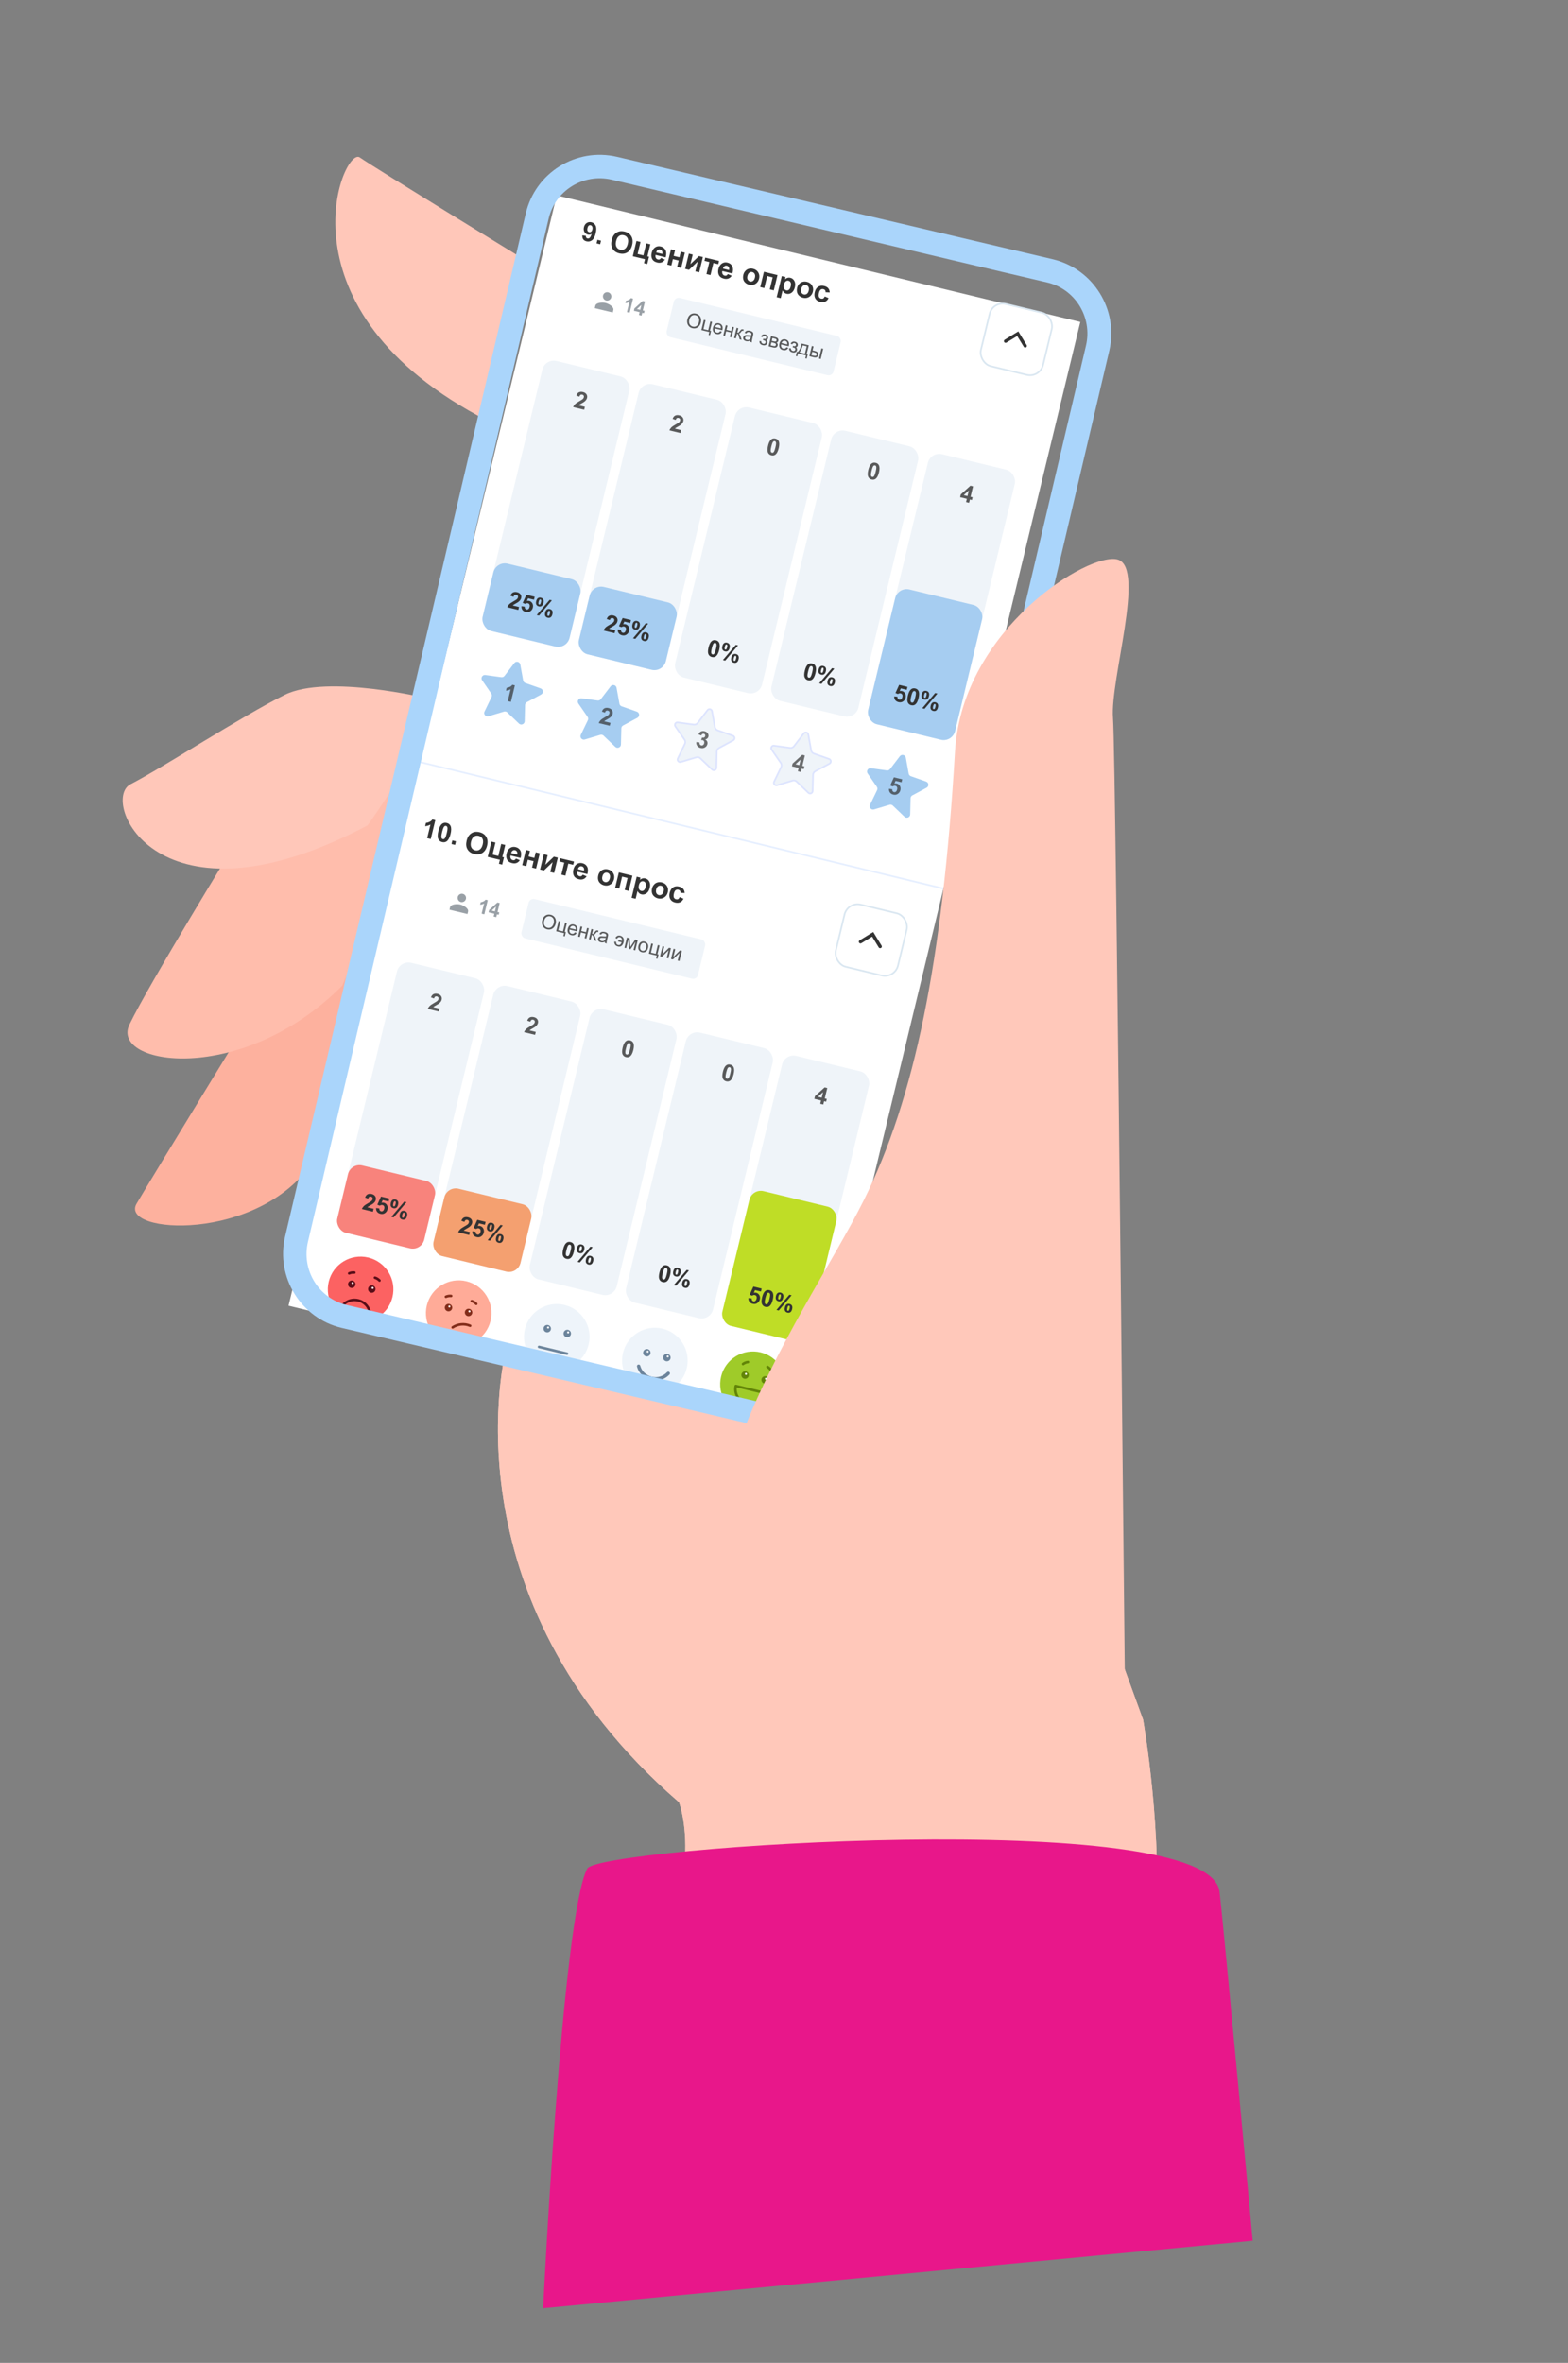 <svg width="395" height="595" viewBox="0 0 395 595" fill="none" xmlns="http://www.w3.org/2000/svg">
<rect x="0" y="0" width="395" height="595" fill="#808080" stroke="none"/>
<rect width="135.69" height="287.639" transform="translate(140.246 49.205) rotate(13.585)" fill="white"/>
<line x1="105.768" y1="191.884" x2="237.662" y2="223.756" stroke="#E6EFFF" stroke-width="0.424"/>
<path d="M253.318 85.907L256.389 84.032L258.264 87.102" stroke="#333333" stroke-width="0.848" stroke-linecap="round"/>
<rect x="250.089" y="75.748" width="16.113" height="16.113" rx="3.392" transform="rotate(13.585 250.089 75.748)" stroke="#DAE7F1" stroke-width="0.424"/>
<path d="M146.699 59.271L147.598 59.386C147.576 59.57 147.6 59.715 147.67 59.823C147.739 59.931 147.848 60.002 147.996 60.038C148.183 60.083 148.362 60.036 148.535 59.895C148.707 59.755 148.877 59.419 149.044 58.887C148.753 59.096 148.437 59.16 148.095 59.077C147.724 58.987 147.437 58.767 147.236 58.416C147.037 58.064 146.993 57.658 147.104 57.198C147.22 56.72 147.455 56.368 147.809 56.145C148.165 55.92 148.564 55.861 149.004 55.967C149.482 56.083 149.83 56.363 150.048 56.809C150.265 57.252 150.272 57.898 150.067 58.746C149.858 59.609 149.548 60.193 149.136 60.497C148.724 60.802 148.261 60.893 147.748 60.769C147.379 60.679 147.104 60.51 146.923 60.259C146.744 60.007 146.669 59.678 146.699 59.271ZM149.224 57.789C149.295 57.497 149.282 57.254 149.186 57.06C149.092 56.867 148.956 56.749 148.78 56.707C148.613 56.666 148.457 56.699 148.314 56.806C148.172 56.91 148.066 57.112 147.993 57.413C147.919 57.718 147.925 57.957 148.011 58.13C148.097 58.3 148.23 58.407 148.41 58.451C148.584 58.493 148.747 58.46 148.898 58.351C149.051 58.242 149.16 58.055 149.224 57.789ZM150.28 61.292L150.498 60.387L151.403 60.606L151.185 61.511L150.28 61.292Z" fill="#333333"/>
<path d="M154.092 60.466C154.223 59.925 154.414 59.491 154.664 59.163C154.85 58.922 155.073 58.719 155.333 58.554C155.595 58.39 155.863 58.286 156.137 58.242C156.502 58.182 156.9 58.204 157.332 58.309C158.115 58.498 158.682 58.891 159.033 59.49C159.386 60.089 159.459 60.821 159.25 61.686C159.043 62.543 158.647 63.158 158.064 63.531C157.481 63.901 156.8 63.992 156.02 63.804C155.23 63.613 154.66 63.221 154.31 62.628C153.961 62.032 153.888 61.312 154.092 60.466ZM155.206 60.697C155.061 61.298 155.089 61.788 155.292 62.167C155.495 62.543 155.81 62.783 156.238 62.886C156.665 62.99 157.052 62.921 157.399 62.68C157.749 62.438 157.999 62.008 158.148 61.393C158.295 60.784 158.27 60.298 158.075 59.933C157.881 59.57 157.564 59.334 157.122 59.228C156.68 59.121 156.287 59.187 155.943 59.426C155.599 59.662 155.354 60.086 155.206 60.697ZM160.337 60.679L161.355 60.925L160.624 63.95L162.076 64.301L162.807 61.276L163.825 61.522L163.094 64.547L163.496 64.644L163.053 66.481L162.23 66.282L162.475 65.268L159.407 64.526L160.337 60.679ZM166.531 64.952L167.505 65.368C167.284 65.708 167.009 65.942 166.679 66.069C166.353 66.195 165.978 66.206 165.555 66.104C164.886 65.942 164.444 65.604 164.228 65.09C164.059 64.678 164.039 64.206 164.168 63.672C164.322 63.034 164.61 62.576 165.03 62.297C165.451 62.015 165.916 61.935 166.425 62.059C166.998 62.197 167.404 62.496 167.643 62.955C167.883 63.411 167.901 64.028 167.698 64.805L165.148 64.188C165.082 64.492 165.107 64.747 165.223 64.954C165.34 65.159 165.516 65.29 165.75 65.346C165.909 65.385 166.054 65.374 166.184 65.313C166.313 65.252 166.429 65.132 166.531 64.952ZM166.838 63.937C166.902 63.641 166.88 63.399 166.772 63.212C166.664 63.022 166.507 62.903 166.299 62.852C166.077 62.799 165.874 62.835 165.69 62.962C165.506 63.089 165.381 63.291 165.317 63.57L166.838 63.937ZM169.027 62.779L170.045 63.025L169.705 64.434L171.161 64.786L171.501 63.377L172.523 63.624L171.593 67.471L170.572 67.224L170.962 65.609L169.506 65.257L169.115 66.873L168.098 66.626L169.027 62.779ZM173.526 63.867L174.505 64.103L173.921 66.519L176.069 64.481L177.069 64.723L176.14 68.57L175.162 68.334L175.756 65.874L173.575 67.95L172.597 67.714L173.526 63.867ZM177.66 64.865L181.141 65.707L180.942 66.529L179.711 66.231L178.98 69.256L177.962 69.01L178.693 65.985L177.461 65.688L177.66 64.865ZM183.347 69.016L184.321 69.431C184.1 69.772 183.825 70.005 183.495 70.133C183.169 70.258 182.794 70.27 182.371 70.168C181.702 70.006 181.26 69.668 181.044 69.153C180.875 68.742 180.855 68.269 180.984 67.735C181.138 67.098 181.426 66.639 181.846 66.36C182.267 66.078 182.732 65.999 183.241 66.122C183.814 66.26 184.22 66.559 184.459 67.018C184.699 67.475 184.717 68.092 184.514 68.868L181.964 68.252C181.898 68.556 181.923 68.811 182.039 69.018C182.156 69.222 182.332 69.353 182.566 69.41C182.725 69.448 182.87 69.437 183 69.376C183.129 69.316 183.245 69.195 183.347 69.016ZM183.654 68.001C183.718 67.704 183.696 67.463 183.588 67.276C183.48 67.086 183.323 66.966 183.115 66.916C182.893 66.862 182.69 66.899 182.506 67.026C182.322 67.152 182.197 67.355 182.132 67.633L183.654 68.001ZM187.261 69.164C187.342 68.826 187.505 68.519 187.748 68.243C187.991 67.966 188.285 67.782 188.629 67.689C188.976 67.596 189.338 67.595 189.715 67.686C190.297 67.827 190.728 68.132 191.008 68.601C191.289 69.068 191.36 69.59 191.221 70.167C191.08 70.749 190.775 71.186 190.305 71.479C189.839 71.77 189.321 71.847 188.751 71.709C188.398 71.624 188.08 71.463 187.798 71.226C187.517 70.99 187.331 70.698 187.238 70.351C187.147 70.001 187.154 69.606 187.261 69.164ZM188.291 69.47C188.199 69.852 188.219 70.166 188.351 70.413C188.483 70.659 188.682 70.815 188.947 70.879C189.213 70.943 189.46 70.895 189.687 70.736C189.918 70.576 190.079 70.304 190.173 69.917C190.264 69.541 190.243 69.229 190.111 68.982C189.981 68.736 189.784 68.581 189.518 68.517C189.252 68.453 189.005 68.5 188.774 68.659C188.544 68.818 188.383 69.089 188.291 69.47ZM192.444 68.438L195.86 69.263L194.93 73.111L193.912 72.865L194.643 69.84L193.263 69.506L192.532 72.531L191.514 72.285L192.444 68.438ZM196.939 69.524L197.888 69.754L197.752 70.319C197.922 70.155 198.126 70.038 198.365 69.969C198.605 69.898 198.852 69.894 199.108 69.956C199.555 70.064 199.892 70.331 200.119 70.757C200.346 71.182 200.384 71.707 200.233 72.333C200.077 72.975 199.8 73.437 199.399 73.719C198.999 73.998 198.576 74.084 198.129 73.976C197.917 73.924 197.734 73.835 197.58 73.709C197.429 73.583 197.283 73.394 197.142 73.143L196.674 75.081L195.656 74.835L196.939 69.524ZM197.497 71.626C197.393 72.058 197.401 72.399 197.522 72.648C197.644 72.895 197.828 73.048 198.075 73.107C198.311 73.165 198.531 73.118 198.733 72.968C198.936 72.815 199.09 72.522 199.195 72.09C199.292 71.686 199.284 71.368 199.169 71.133C199.055 70.898 198.878 70.752 198.639 70.694C198.39 70.634 198.16 70.681 197.949 70.834C197.739 70.985 197.588 71.249 197.497 71.626ZM200.816 72.439C200.898 72.101 201.06 71.794 201.304 71.518C201.547 71.242 201.841 71.058 202.185 70.964C202.532 70.872 202.894 70.871 203.271 70.962C203.853 71.103 204.284 71.408 204.564 71.877C204.845 72.343 204.916 72.865 204.776 73.442C204.636 74.024 204.33 74.462 203.861 74.755C203.394 75.046 202.876 75.123 202.306 74.985C201.954 74.9 201.636 74.739 201.353 74.502C201.073 74.265 200.887 73.974 200.794 73.626C200.702 73.277 200.71 72.882 200.816 72.439ZM201.847 72.746C201.754 73.127 201.774 73.442 201.906 73.688C202.039 73.935 202.237 74.09 202.503 74.154C202.769 74.219 203.015 74.171 203.243 74.011C203.473 73.852 203.635 73.579 203.728 73.193C203.819 72.816 203.799 72.505 203.667 72.258C203.537 72.012 203.339 71.857 203.074 71.793C202.808 71.728 202.56 71.776 202.33 71.935C202.1 72.094 201.939 72.364 201.847 72.746ZM209.017 73.647L207.97 73.585C207.985 73.377 207.944 73.207 207.848 73.076C207.754 72.947 207.611 72.858 207.421 72.812C207.167 72.751 206.943 72.79 206.748 72.93C206.556 73.067 206.411 73.342 206.312 73.752C206.201 74.209 206.2 74.549 206.306 74.775C206.415 75 206.599 75.144 206.857 75.207C207.051 75.253 207.222 75.237 207.371 75.158C207.521 75.077 207.654 74.909 207.77 74.653L208.728 75.064C208.514 75.498 208.231 75.797 207.879 75.96C207.528 76.123 207.105 76.145 206.61 76.025C206.047 75.889 205.641 75.603 205.391 75.167C205.143 74.731 205.096 74.2 205.247 73.572C205.401 72.936 205.688 72.483 206.109 72.212C206.53 71.938 207.027 71.87 207.6 72.008C208.068 72.121 208.416 72.313 208.642 72.582C208.871 72.85 208.996 73.205 209.017 73.647Z" fill="#333333"/>
<rect x="137.319" y="90.204" width="22.529" height="69.96" rx="2.968" transform="rotate(13.585 137.319 90.204)" fill="#EFF4F9"/>
<rect x="124.987" y="141.238" width="22.529" height="17.457" rx="2.968" transform="rotate(13.585 124.987 141.238)" fill="#A6CDF1"/>
<path d="M130.743 152.848L130.566 153.584L127.79 152.913C127.888 152.642 128.041 152.401 128.251 152.19C128.462 151.976 128.839 151.717 129.381 151.413C129.819 151.167 130.092 150.994 130.201 150.895C130.35 150.758 130.443 150.61 130.482 150.45C130.525 150.274 130.509 150.127 130.436 150.01C130.365 149.891 130.246 149.812 130.079 149.772C129.914 149.732 129.77 149.75 129.649 149.826C129.527 149.902 129.431 150.053 129.36 150.281L128.59 150.011C128.742 149.587 128.965 149.31 129.259 149.18C129.553 149.05 129.886 149.03 130.258 149.12C130.665 149.218 130.959 149.406 131.139 149.682C131.319 149.958 131.369 150.259 131.29 150.586C131.245 150.772 131.168 150.941 131.06 151.094C130.954 151.245 130.806 151.395 130.617 151.545C130.492 151.644 130.276 151.777 129.971 151.946C129.666 152.115 129.471 152.229 129.385 152.288C129.301 152.347 129.23 152.407 129.171 152.469L130.743 152.848ZM131.372 152.654L132.18 152.763C132.16 152.947 132.192 153.105 132.278 153.237C132.363 153.367 132.479 153.45 132.623 153.485C132.789 153.525 132.945 153.492 133.092 153.386C133.239 153.279 133.345 153.09 133.41 152.819C133.472 152.565 133.46 152.362 133.376 152.208C133.294 152.053 133.162 151.954 132.98 151.91C132.753 151.855 132.525 151.906 132.296 152.064L131.676 151.815L132.601 149.764L134.695 150.27L134.515 151.011L133.022 150.65L132.729 151.321C132.927 151.276 133.118 151.275 133.302 151.32C133.653 151.404 133.92 151.604 134.102 151.919C134.285 152.233 134.327 152.594 134.228 153.002C134.146 153.342 133.974 153.621 133.712 153.84C133.356 154.14 132.939 154.232 132.462 154.117C132.08 154.024 131.794 153.847 131.603 153.584C131.412 153.321 131.335 153.011 131.372 152.654ZM135.073 151.381C135.162 151.011 135.31 150.756 135.514 150.617C135.721 150.478 135.963 150.442 136.241 150.509C136.528 150.578 136.731 150.722 136.85 150.939C136.97 151.155 136.986 151.449 136.896 151.821C136.807 152.191 136.659 152.446 136.452 152.585C136.247 152.724 136.006 152.76 135.728 152.693C135.441 152.624 135.237 152.481 135.116 152.265C134.997 152.047 134.983 151.753 135.073 151.381ZM135.691 151.524C135.627 151.793 135.614 151.981 135.654 152.088C135.684 152.167 135.741 152.216 135.824 152.236C135.908 152.257 135.982 152.239 136.045 152.182C136.128 152.105 136.201 151.932 136.266 151.663C136.331 151.395 136.344 151.208 136.306 151.103C136.276 151.022 136.219 150.972 136.134 150.951C136.051 150.931 135.978 150.95 135.915 151.006C135.831 151.083 135.756 151.256 135.691 151.524ZM135.791 155.013L135.205 154.872L138.458 151.045L139.028 151.182L135.791 155.013ZM137.332 154.238C137.421 153.868 137.568 153.613 137.773 153.474C137.98 153.335 138.224 153.299 138.506 153.367C138.789 153.436 138.99 153.579 139.109 153.796C139.229 154.014 139.244 154.308 139.155 154.678C139.065 155.05 138.917 155.306 138.71 155.445C138.506 155.584 138.264 155.62 137.986 155.553C137.699 155.484 137.495 155.34 137.375 155.122C137.256 154.904 137.242 154.61 137.332 154.238ZM137.95 154.384C137.885 154.653 137.872 154.84 137.913 154.945C137.943 155.026 137.999 155.076 138.082 155.096C138.166 155.116 138.239 155.098 138.301 155.042C138.385 154.964 138.46 154.792 138.524 154.523C138.589 154.254 138.603 154.067 138.565 153.96C138.534 153.881 138.477 153.832 138.392 153.811C138.308 153.791 138.235 153.809 138.173 153.866C138.089 153.943 138.015 154.116 137.95 154.384Z" fill="#333333"/>
<path d="M147.339 102.447L147.161 103.183L144.386 102.512C144.483 102.241 144.637 102 144.847 101.789C145.058 101.575 145.434 101.316 145.977 101.012C146.414 100.766 146.688 100.593 146.797 100.494C146.945 100.357 147.039 100.209 147.077 100.049C147.12 99.873 147.105 99.726 147.032 99.609C146.961 99.49 146.842 99.411 146.675 99.371C146.51 99.331 146.366 99.349 146.244 99.424C146.123 99.501 146.026 99.652 145.955 99.88L145.186 99.61C145.338 99.186 145.561 98.909 145.855 98.779C146.148 98.649 146.481 98.629 146.853 98.719C147.261 98.817 147.555 99.005 147.734 99.281C147.914 99.557 147.965 99.858 147.886 100.185C147.841 100.371 147.764 100.54 147.656 100.693C147.549 100.844 147.402 100.994 147.213 101.144C147.087 101.243 146.872 101.376 146.567 101.545C146.262 101.714 146.066 101.828 145.98 101.887C145.897 101.946 145.825 102.006 145.767 102.068L147.339 102.447Z" fill="#333333" fill-opacity="0.8"/>
<rect x="161.573" y="96.064" width="22.529" height="69.96" rx="2.968" transform="rotate(13.585 161.573 96.064)" fill="#EFF4F9"/>
<rect x="149.24" y="147.098" width="22.529" height="17.457" rx="2.968" transform="rotate(13.585 149.24 147.098)" fill="#A6CDF1"/>
<path d="M154.996 158.709L154.819 159.444L152.043 158.774C152.14 158.503 152.294 158.262 152.504 158.05C152.715 157.837 153.092 157.578 153.634 157.273C154.072 157.027 154.345 156.855 154.454 156.756C154.603 156.619 154.696 156.47 154.735 156.311C154.777 156.134 154.762 155.987 154.689 155.87C154.618 155.752 154.499 155.672 154.332 155.632C154.167 155.592 154.023 155.61 153.902 155.686C153.78 155.762 153.684 155.914 153.613 156.141L152.843 155.871C152.995 155.447 153.218 155.17 153.512 155.04C153.806 154.91 154.139 154.89 154.511 154.98C154.918 155.079 155.212 155.266 155.392 155.542C155.572 155.818 155.622 156.119 155.543 156.446C155.498 156.632 155.421 156.802 155.313 156.954C155.207 157.106 155.059 157.256 154.87 157.405C154.745 157.504 154.529 157.638 154.224 157.807C153.919 157.975 153.724 158.089 153.638 158.148C153.554 158.207 153.483 158.268 153.424 158.329L154.996 158.709ZM155.625 158.515L156.433 158.624C156.413 158.808 156.445 158.966 156.531 159.097C156.616 159.228 156.732 159.31 156.876 159.345C157.042 159.385 157.198 159.352 157.344 159.246C157.492 159.139 157.598 158.95 157.663 158.679C157.725 158.426 157.713 158.222 157.629 158.069C157.547 157.914 157.415 157.814 157.233 157.77C157.006 157.715 156.778 157.767 156.549 157.924L155.929 157.676L156.854 155.624L158.947 156.13L158.768 156.871L157.275 156.51L156.982 157.182C157.179 157.136 157.37 157.135 157.555 157.18C157.906 157.265 158.173 157.464 158.355 157.779C158.538 158.093 158.58 158.454 158.481 158.862C158.399 159.202 158.227 159.482 157.965 159.701C157.609 160 157.192 160.092 156.715 159.977C156.333 159.885 156.047 159.707 155.856 159.444C155.665 159.182 155.588 158.872 155.625 158.515ZM159.326 157.241C159.415 156.871 159.562 156.616 159.767 156.477C159.974 156.338 160.216 156.302 160.494 156.369C160.781 156.439 160.984 156.582 161.103 156.8C161.223 157.016 161.239 157.31 161.149 157.682C161.06 158.052 160.912 158.306 160.705 158.445C160.5 158.585 160.259 158.621 159.981 158.554C159.694 158.484 159.49 158.341 159.369 158.125C159.25 157.908 159.236 157.613 159.326 157.241ZM159.944 157.385C159.879 157.653 159.867 157.841 159.907 157.948C159.937 158.027 159.994 158.077 160.077 158.097C160.161 158.117 160.235 158.099 160.298 158.043C160.381 157.965 160.454 157.792 160.519 157.524C160.584 157.255 160.597 157.068 160.559 156.964C160.529 156.883 160.472 156.832 160.387 156.812C160.304 156.792 160.231 156.81 160.168 156.866C160.084 156.943 160.009 157.116 159.944 157.385ZM160.044 160.874L159.458 160.732L162.711 156.905L163.28 157.043L160.044 160.874ZM161.585 160.098C161.674 159.728 161.821 159.473 162.026 159.334C162.233 159.195 162.477 159.16 162.758 159.228C163.042 159.296 163.243 159.439 163.362 159.657C163.482 159.875 163.497 160.169 163.408 160.539C163.318 160.911 163.17 161.166 162.963 161.305C162.759 161.444 162.517 161.481 162.239 161.413C161.952 161.344 161.748 161.2 161.628 160.982C161.509 160.765 161.495 160.47 161.585 160.098ZM162.203 160.244C162.138 160.513 162.125 160.7 162.166 160.805C162.196 160.886 162.252 160.936 162.335 160.956C162.419 160.977 162.492 160.959 162.554 160.902C162.638 160.825 162.712 160.652 162.777 160.383C162.842 160.115 162.856 159.927 162.818 159.821C162.787 159.742 162.73 159.692 162.645 159.672C162.561 159.651 162.488 159.669 162.426 159.726C162.342 159.803 162.268 159.976 162.203 160.244Z" fill="#333333"/>
<path d="M171.591 108.308L171.414 109.043L168.638 108.373C168.736 108.102 168.889 107.861 169.099 107.649C169.31 107.435 169.687 107.177 170.229 106.872C170.667 106.626 170.94 106.454 171.049 106.355C171.198 106.218 171.291 106.069 171.33 105.91C171.373 105.733 171.357 105.586 171.284 105.469C171.213 105.351 171.094 105.271 170.927 105.231C170.762 105.191 170.619 105.209 170.497 105.285C170.375 105.361 170.279 105.513 170.208 105.74L169.438 105.47C169.59 105.046 169.813 104.769 170.107 104.639C170.401 104.509 170.734 104.489 171.106 104.579C171.513 104.678 171.807 104.865 171.987 105.141C172.167 105.417 172.217 105.718 172.138 106.045C172.093 106.231 172.016 106.401 171.908 106.553C171.802 106.705 171.654 106.855 171.465 107.004C171.34 107.103 171.125 107.237 170.819 107.406C170.514 107.574 170.319 107.688 170.233 107.747C170.149 107.806 170.078 107.867 170.019 107.928L171.591 108.308Z" fill="#333333" fill-opacity="0.8"/>
<rect x="185.825" y="101.926" width="22.529" height="69.96" rx="2.968" transform="rotate(13.585 185.825 101.926)" fill="#EFF4F9"/>
<path d="M180.344 161.223C180.744 161.32 181.023 161.538 181.179 161.878C181.366 162.281 181.365 162.875 181.175 163.658C180.987 164.439 180.716 164.968 180.362 165.245C180.071 165.472 179.725 165.538 179.325 165.441C178.923 165.344 178.636 165.112 178.465 164.744C178.293 164.375 178.304 163.794 178.495 163.001C178.683 162.224 178.954 161.697 179.307 161.42C179.598 161.192 179.944 161.127 180.344 161.223ZM180.186 161.88C180.09 161.857 179.997 161.867 179.907 161.911C179.817 161.953 179.732 162.048 179.653 162.196C179.549 162.387 179.439 162.725 179.321 163.21C179.204 163.695 179.148 164.034 179.153 164.228C179.158 164.42 179.19 164.555 179.249 164.633C179.31 164.711 179.388 164.762 179.484 164.785C179.579 164.808 179.672 164.799 179.762 164.757C179.852 164.713 179.937 164.617 180.016 164.469C180.12 164.279 180.23 163.942 180.347 163.458C180.464 162.973 180.52 162.635 180.515 162.443C180.51 162.249 180.477 162.112 180.417 162.034C180.358 161.955 180.281 161.903 180.186 161.88ZM181.973 162.714C182.062 162.344 182.209 162.09 182.414 161.95C182.621 161.811 182.863 161.775 183.141 161.843C183.428 161.912 183.631 162.056 183.75 162.273C183.87 162.489 183.886 162.783 183.796 163.155C183.706 163.525 183.558 163.779 183.352 163.918C183.147 164.058 182.906 164.094 182.628 164.027C182.341 163.957 182.136 163.815 182.016 163.599C181.897 163.381 181.883 163.086 181.973 162.714ZM182.591 162.858C182.526 163.127 182.514 163.314 182.554 163.421C182.584 163.5 182.641 163.55 182.723 163.57C182.808 163.59 182.882 163.572 182.945 163.516C183.028 163.438 183.101 163.265 183.166 162.997C183.231 162.728 183.244 162.542 183.206 162.437C183.176 162.356 183.118 162.305 183.034 162.285C182.951 162.265 182.878 162.283 182.815 162.339C182.731 162.416 182.656 162.589 182.591 162.858ZM182.691 166.347L182.104 166.205L185.358 162.378L185.927 162.516L182.691 166.347ZM184.232 165.571C184.321 165.201 184.468 164.947 184.673 164.807C184.879 164.668 185.124 164.633 185.405 164.701C185.689 164.769 185.89 164.912 186.008 165.13C186.129 165.348 186.144 165.642 186.055 166.012C185.965 166.384 185.817 166.639 185.61 166.778C185.406 166.918 185.164 166.954 184.886 166.887C184.599 166.817 184.395 166.673 184.275 166.456C184.156 166.238 184.142 165.943 184.232 165.571ZM184.85 165.718C184.785 165.986 184.772 166.173 184.812 166.278C184.843 166.359 184.899 166.41 184.982 166.43C185.066 166.45 185.139 166.432 185.201 166.375C185.285 166.298 185.359 166.125 185.424 165.857C185.489 165.588 185.503 165.4 185.465 165.294C185.434 165.215 185.377 165.165 185.292 165.145C185.208 165.124 185.135 165.142 185.073 165.199C184.989 165.276 184.914 165.449 184.85 165.718Z" fill="#333333"/>
<path d="M195.334 110.434C195.734 110.531 196.012 110.749 196.169 111.089C196.355 111.492 196.354 112.086 196.165 112.869C195.976 113.65 195.705 114.179 195.352 114.456C195.06 114.683 194.715 114.749 194.315 114.652C193.913 114.555 193.626 114.323 193.454 113.955C193.283 113.586 193.293 113.005 193.485 112.212C193.673 111.435 193.943 110.907 194.296 110.631C194.588 110.403 194.934 110.338 195.334 110.434ZM195.175 111.091C195.079 111.068 194.986 111.078 194.896 111.122C194.807 111.164 194.722 111.259 194.643 111.406C194.539 111.598 194.428 111.936 194.311 112.421C194.194 112.905 194.138 113.245 194.143 113.439C194.148 113.631 194.18 113.766 194.239 113.844C194.299 113.922 194.377 113.973 194.473 113.996C194.569 114.019 194.662 114.009 194.751 113.968C194.841 113.924 194.926 113.828 195.006 113.68C195.109 113.49 195.219 113.153 195.337 112.669C195.454 112.184 195.51 111.846 195.504 111.654C195.5 111.46 195.467 111.323 195.406 111.245C195.348 111.165 195.271 111.114 195.175 111.091Z" fill="#333333" fill-opacity="0.8"/>
<rect x="210.077" y="107.786" width="22.529" height="69.96" rx="2.968" transform="rotate(13.585 210.077 107.786)" fill="#EFF4F9"/>
<path d="M204.597 167.083C204.997 167.18 205.275 167.398 205.432 167.738C205.619 168.141 205.618 168.734 205.428 169.517C205.239 170.299 204.969 170.828 204.615 171.104C204.324 171.332 203.978 171.397 203.578 171.301C203.176 171.204 202.889 170.971 202.717 170.604C202.546 170.234 202.556 169.653 202.748 168.861C202.936 168.083 203.206 167.556 203.56 167.279C203.851 167.052 204.197 166.986 204.597 167.083ZM204.438 167.739C204.343 167.716 204.25 167.727 204.16 167.77C204.07 167.812 203.985 167.907 203.906 168.055C203.802 168.247 203.691 168.585 203.574 169.069C203.457 169.554 203.401 169.893 203.406 170.087C203.411 170.279 203.443 170.414 203.502 170.492C203.562 170.57 203.641 170.621 203.736 170.644C203.832 170.667 203.925 170.658 204.015 170.616C204.105 170.572 204.19 170.476 204.269 170.329C204.373 170.139 204.483 169.802 204.6 169.317C204.717 168.832 204.773 168.494 204.768 168.302C204.763 168.108 204.73 167.972 204.67 167.894C204.611 167.814 204.534 167.762 204.438 167.739ZM206.226 168.574C206.315 168.204 206.462 167.949 206.667 167.81C206.874 167.671 207.116 167.635 207.394 167.702C207.681 167.771 207.884 167.915 208.002 168.132C208.123 168.348 208.139 168.642 208.049 169.014C207.959 169.384 207.811 169.639 207.605 169.778C207.4 169.917 207.159 169.953 206.881 169.886C206.593 169.817 206.389 169.674 206.269 169.458C206.15 169.24 206.136 168.946 206.226 168.574ZM206.844 168.717C206.779 168.986 206.767 169.174 206.807 169.281C206.837 169.36 206.894 169.409 206.976 169.429C207.061 169.45 207.135 169.432 207.198 169.375C207.281 169.298 207.354 169.125 207.419 168.856C207.484 168.588 207.497 168.401 207.459 168.296C207.429 168.215 207.371 168.165 207.287 168.144C207.204 168.124 207.131 168.143 207.068 168.199C206.984 168.276 206.909 168.449 206.844 168.717ZM206.943 172.206L206.357 172.065L209.611 168.238L210.18 168.375L206.943 172.206ZM208.485 171.431C208.574 171.061 208.721 170.806 208.926 170.667C209.132 170.528 209.377 170.492 209.658 170.56C209.942 170.629 210.143 170.772 210.261 170.989C210.382 171.207 210.397 171.501 210.308 171.871C210.218 172.243 210.07 172.499 209.863 172.638C209.658 172.777 209.417 172.813 209.139 172.746C208.852 172.677 208.648 172.533 208.528 172.315C208.409 172.097 208.395 171.803 208.485 171.431ZM209.102 171.577C209.038 171.846 209.025 172.033 209.065 172.138C209.096 172.219 209.152 172.269 209.235 172.289C209.319 172.309 209.392 172.291 209.454 172.234C209.538 172.157 209.612 171.985 209.677 171.716C209.742 171.447 209.756 171.26 209.718 171.153C209.687 171.074 209.63 171.025 209.545 171.004C209.461 170.984 209.388 171.002 209.326 171.059C209.242 171.136 209.167 171.308 209.102 171.577Z" fill="#333333"/>
<path d="M220.589 116.537C220.989 116.634 221.267 116.852 221.424 117.192C221.611 117.595 221.61 118.188 221.42 118.971C221.231 119.753 220.961 120.282 220.607 120.558C220.316 120.786 219.97 120.851 219.57 120.755C219.168 120.658 218.881 120.425 218.709 120.058C218.538 119.688 218.548 119.107 218.74 118.315C218.928 117.537 219.198 117.01 219.552 116.733C219.843 116.506 220.189 116.44 220.589 116.537ZM220.43 117.193C220.335 117.17 220.242 117.181 220.152 117.224C220.062 117.266 219.977 117.361 219.898 117.509C219.794 117.701 219.683 118.039 219.566 118.523C219.449 119.008 219.393 119.347 219.398 119.541C219.403 119.733 219.435 119.868 219.494 119.946C219.555 120.024 219.633 120.075 219.729 120.098C219.824 120.121 219.917 120.112 220.007 120.07C220.097 120.026 220.182 119.93 220.261 119.783C220.365 119.593 220.475 119.256 220.592 118.771C220.709 118.287 220.765 117.948 220.76 117.756C220.755 117.562 220.722 117.426 220.662 117.348C220.603 117.268 220.526 117.217 220.43 117.193Z" fill="#333333" fill-opacity="0.8"/>
<rect x="234.436" y="113.673" width="22.529" height="69.96" rx="2.968" transform="rotate(13.585 234.436 113.673)" fill="#EFF4F9"/>
<rect x="226.204" y="147.737" width="22.529" height="34.916" rx="2.968" transform="rotate(13.585 226.204 147.737)" fill="#A6CDF1"/>
<path d="M225.277 175.347L226.086 175.456C226.065 175.64 226.097 175.798 226.183 175.93C226.269 176.06 226.384 176.142 226.529 176.177C226.694 176.217 226.85 176.184 226.997 176.079C227.144 175.971 227.25 175.782 227.316 175.512C227.377 175.258 227.365 175.054 227.281 174.901C227.199 174.746 227.067 174.646 226.885 174.602C226.658 174.548 226.43 174.599 226.201 174.756L225.581 174.508L226.506 172.456L228.6 172.962L228.421 173.703L226.927 173.342L226.634 174.014C226.832 173.968 227.023 173.968 227.207 174.012C227.558 174.097 227.825 174.297 228.007 174.611C228.19 174.926 228.232 175.287 228.133 175.694C228.051 176.034 227.879 176.314 227.618 176.533C227.261 176.832 226.844 176.924 226.367 176.809C225.986 176.717 225.699 176.54 225.508 176.277C225.318 176.014 225.24 175.704 225.277 175.347ZM230.561 173.359C230.962 173.455 231.24 173.674 231.396 174.014C231.583 174.417 231.582 175.01 231.393 175.793C231.204 176.574 230.933 177.103 230.58 177.38C230.288 177.608 229.942 177.673 229.542 177.576C229.14 177.479 228.853 177.247 228.682 176.88C228.511 176.51 228.521 175.929 228.712 175.136C228.9 174.359 229.171 173.832 229.524 173.555C229.816 173.327 230.161 173.262 230.561 173.359ZM230.403 174.015C230.307 173.992 230.214 174.002 230.124 174.046C230.034 174.088 229.95 174.183 229.87 174.331C229.766 174.522 229.656 174.86 229.539 175.345C229.422 175.83 229.365 176.169 229.37 176.363C229.376 176.555 229.408 176.69 229.466 176.768C229.527 176.846 229.605 176.897 229.701 176.92C229.797 176.943 229.889 176.934 229.979 176.892C230.069 176.848 230.154 176.752 230.233 176.604C230.337 176.415 230.447 176.077 230.564 175.593C230.681 175.108 230.737 174.77 230.732 174.578C230.727 174.384 230.695 174.248 230.634 174.169C230.576 174.09 230.499 174.038 230.403 174.015ZM232.19 174.85C232.28 174.48 232.427 174.225 232.631 174.085C232.838 173.946 233.08 173.911 233.358 173.978C233.646 174.047 233.848 174.191 233.967 174.408C234.088 174.624 234.103 174.918 234.013 175.29C233.924 175.66 233.776 175.915 233.569 176.054C233.365 176.193 233.123 176.229 232.845 176.162C232.558 176.093 232.354 175.95 232.233 175.734C232.115 175.516 232.1 175.222 232.19 174.85ZM232.809 174.993C232.744 175.262 232.731 175.449 232.771 175.557C232.802 175.635 232.858 175.685 232.941 175.705C233.025 175.725 233.099 175.707 233.163 175.651C233.245 175.574 233.319 175.401 233.383 175.132C233.448 174.863 233.462 174.677 233.423 174.572C233.393 174.491 233.336 174.441 233.251 174.42C233.169 174.4 233.096 174.418 233.032 174.475C232.948 174.552 232.874 174.724 232.809 174.993ZM232.908 178.482L232.322 178.341L235.576 174.514L236.145 174.651L232.908 178.482ZM234.449 177.707C234.539 177.337 234.686 177.082 234.89 176.942C235.097 176.803 235.341 176.768 235.623 176.836C235.906 176.905 236.107 177.048 236.226 177.265C236.346 177.483 236.362 177.777 236.272 178.147C236.182 178.519 236.034 178.774 235.827 178.913C235.623 179.053 235.382 179.089 235.104 179.022C234.816 178.952 234.612 178.809 234.492 178.591C234.374 178.373 234.359 178.078 234.449 177.707ZM235.067 177.853C235.002 178.121 234.99 178.308 235.03 178.413C235.06 178.494 235.116 178.545 235.199 178.565C235.284 178.585 235.357 178.567 235.418 178.51C235.502 178.433 235.577 178.26 235.642 177.992C235.707 177.723 235.72 177.536 235.682 177.429C235.652 177.35 235.594 177.3 235.51 177.28C235.425 177.259 235.352 177.278 235.291 177.334C235.206 177.411 235.132 177.584 235.067 177.853Z" fill="#333333"/>
<path d="M243.357 126.429L243.558 125.598L241.867 125.19L242.035 124.497L244.461 122.307L245.126 122.467L244.492 125.088L245.005 125.211L244.837 125.907L244.324 125.783L244.123 126.615L243.357 126.429ZM243.726 124.902L244.067 123.491L242.776 124.673L243.726 124.902Z" fill="#333333" fill-opacity="0.8"/>
<path d="M129.559 166.968C130.007 166.383 130.937 166.608 131.068 167.333L131.79 171.341C131.845 171.641 132.056 171.889 132.343 171.99L136.185 173.342C136.88 173.587 136.954 174.541 136.304 174.89L132.716 176.815C132.447 176.959 132.277 177.237 132.269 177.542L132.17 181.613C132.152 182.35 131.268 182.715 130.736 182.205L127.795 179.387C127.575 179.176 127.259 179.1 126.966 179.187L123.064 180.351C122.357 180.562 121.737 179.833 122.058 179.169L123.829 175.502C123.961 175.228 123.936 174.903 123.763 174.652L121.45 171.3C121.031 170.693 121.533 169.878 122.263 169.978L126.298 170.529C126.6 170.571 126.901 170.446 127.086 170.204L129.559 166.968Z" fill="#A6CDF1"/>
<path d="M153.813 172.829C154.261 172.243 155.191 172.468 155.321 173.193L156.044 177.201C156.098 177.501 156.309 177.749 156.597 177.851L160.439 179.203C161.134 179.447 161.207 180.401 160.558 180.75L156.97 182.676C156.701 182.82 156.53 183.097 156.523 183.402L156.424 187.473C156.406 188.21 155.522 188.575 154.989 188.065L152.049 185.248C151.829 185.037 151.512 184.96 151.22 185.047L147.317 186.211C146.611 186.422 145.991 185.693 146.311 185.03L148.082 181.363C148.215 181.088 148.19 180.763 148.017 180.512L145.704 177.16C145.285 176.554 145.786 175.739 146.517 175.838L150.551 176.39C150.854 176.431 151.155 176.307 151.34 176.064L153.813 172.829Z" fill="#A6CDF1"/>
<path d="M178.234 178.818C178.57 178.379 179.267 178.547 179.365 179.091L180.088 183.099C180.156 183.474 180.42 183.784 180.779 183.911L184.621 185.263C185.142 185.447 185.197 186.162 184.71 186.423L181.122 188.349C180.786 188.529 180.573 188.876 180.564 189.257L180.465 193.329C180.451 193.881 179.788 194.155 179.389 193.772L176.448 190.955C176.173 190.691 175.777 190.595 175.412 190.704L171.51 191.868C170.98 192.026 170.515 191.48 170.755 190.982L172.526 187.315C172.692 186.972 172.661 186.566 172.444 186.252L170.131 182.9C169.817 182.445 170.193 181.834 170.741 181.909L174.775 182.46C175.153 182.512 175.53 182.356 175.761 182.053L178.234 178.818Z" fill="#EFF4F9" stroke="#DDE4FE" stroke-width="0.424"/>
<path d="M202.487 184.678C202.823 184.239 203.52 184.408 203.618 184.952L204.341 188.959C204.408 189.335 204.672 189.645 205.032 189.771L208.873 191.123C209.395 191.307 209.45 192.022 208.963 192.284L205.375 194.209C205.039 194.39 204.826 194.737 204.816 195.118L204.717 199.189C204.704 199.742 204.041 200.015 203.642 199.633L200.701 196.815C200.426 196.551 200.03 196.456 199.665 196.565L195.762 197.729C195.232 197.887 194.767 197.34 195.008 196.843L196.779 193.176C196.945 192.832 196.913 192.426 196.697 192.112L194.384 188.761C194.07 188.306 194.446 187.694 194.993 187.769L199.028 188.32C199.406 188.372 199.782 188.217 200.014 187.914L202.487 184.678Z" fill="#EFF4F9" stroke="#DDE4FE" stroke-width="0.424"/>
<path d="M226.677 190.435C227.125 189.85 228.055 190.074 228.186 190.8L228.908 194.808C228.962 195.108 229.174 195.356 229.461 195.457L233.303 196.809C233.998 197.054 234.072 198.008 233.422 198.356L229.834 200.282C229.565 200.426 229.395 200.704 229.387 201.009L229.288 205.08C229.27 205.817 228.386 206.182 227.854 205.672L224.913 202.854C224.693 202.643 224.376 202.566 224.084 202.654L220.182 203.818C219.475 204.028 218.855 203.3 219.176 202.636L220.947 198.969C221.079 198.694 221.054 198.37 220.881 198.119L218.568 194.767C218.149 194.16 218.651 193.345 219.381 193.445L223.416 193.996C223.718 194.037 224.019 193.913 224.204 193.671L226.677 190.435Z" fill="#A6CDF1"/>
<path d="M128.702 176.733L127.91 176.542L128.631 173.558C128.277 173.759 127.887 173.876 127.463 173.911L127.637 173.193C127.86 173.175 128.115 173.102 128.403 172.972C128.691 172.841 128.911 172.661 129.062 172.431L129.704 172.586L128.702 176.733Z" fill="#333333" fill-opacity="0.7"/>
<path d="M153.781 182.015L153.603 182.75L150.828 182.08C150.925 181.809 151.079 181.568 151.289 181.356C151.5 181.143 151.876 180.884 152.419 180.579C152.856 180.333 153.129 180.161 153.239 180.062C153.387 179.925 153.481 179.776 153.519 179.617C153.562 179.44 153.547 179.293 153.474 179.176C153.403 179.058 153.284 178.978 153.117 178.938C152.951 178.898 152.808 178.916 152.686 178.992C152.565 179.068 152.468 179.22 152.397 179.447L151.628 179.178C151.78 178.753 152.003 178.476 152.297 178.346C152.59 178.216 152.923 178.196 153.295 178.286C153.703 178.385 153.996 178.572 154.176 178.848C154.356 179.124 154.407 179.426 154.328 179.752C154.283 179.938 154.206 180.108 154.097 180.26C153.991 180.412 153.844 180.562 153.655 180.711C153.529 180.81 153.314 180.944 153.009 181.113C152.704 181.281 152.508 181.395 152.422 181.454C152.338 181.513 152.267 181.574 152.209 181.635L153.781 182.015Z" fill="#333333" fill-opacity="0.7"/>
<path d="M175.419 186.863L176.207 186.955C176.185 187.156 176.214 187.321 176.296 187.451C176.379 187.58 176.496 187.663 176.648 187.699C176.811 187.739 176.963 187.71 177.104 187.613C177.247 187.516 177.343 187.363 177.394 187.152C177.442 186.953 177.427 186.782 177.348 186.64C177.269 186.498 177.153 186.408 176.999 186.371C176.897 186.346 176.771 186.337 176.621 186.342L176.864 185.718C177.077 185.775 177.251 185.769 177.388 185.698C177.525 185.626 177.613 185.508 177.652 185.345C177.686 185.206 177.671 185.085 177.609 184.982C177.546 184.88 177.446 184.812 177.309 184.779C177.174 184.746 177.047 184.765 176.928 184.836C176.81 184.907 176.718 185.03 176.654 185.205L175.954 184.905C176.065 184.667 176.19 184.486 176.327 184.362C176.467 184.237 176.638 184.154 176.84 184.114C177.045 184.072 177.261 184.078 177.489 184.133C177.877 184.227 178.159 184.427 178.334 184.731C178.479 184.981 178.52 185.233 178.458 185.489C178.371 185.851 178.103 186.093 177.654 186.213C177.879 186.321 178.04 186.48 178.138 186.691C178.238 186.902 178.258 187.132 178.198 187.382C178.11 187.745 177.903 188.022 177.576 188.213C177.25 188.405 176.889 188.453 176.495 188.357C176.121 188.267 175.837 188.085 175.643 187.811C175.449 187.536 175.374 187.22 175.419 186.863Z" fill="#333333" fill-opacity="0.7"/>
<path d="M200.987 194.201L201.188 193.37L199.497 192.961L199.665 192.268L202.091 190.078L202.756 190.239L202.122 192.859L202.635 192.983L202.467 193.679L201.954 193.555L201.753 194.386L200.987 194.201ZM201.356 192.674L201.697 191.262L200.407 192.444L201.356 192.674Z" fill="#333333" fill-opacity="0.7"/>
<path d="M223.955 198.628L224.764 198.737C224.743 198.921 224.776 199.078 224.861 199.21C224.947 199.34 225.062 199.423 225.207 199.458C225.372 199.498 225.528 199.465 225.675 199.359C225.822 199.252 225.929 199.063 225.994 198.792C226.055 198.539 226.044 198.335 225.96 198.182C225.878 198.027 225.746 197.927 225.564 197.883C225.336 197.828 225.108 197.879 224.879 198.037L224.259 197.789L225.185 195.737L227.278 196.243L227.099 196.984L225.606 196.623L225.312 197.295C225.51 197.249 225.701 197.248 225.885 197.293C226.236 197.378 226.503 197.577 226.686 197.892C226.868 198.206 226.91 198.567 226.812 198.975C226.729 199.315 226.558 199.595 226.296 199.814C225.939 200.113 225.522 200.205 225.045 200.09C224.664 199.998 224.378 199.82 224.187 199.557C223.996 199.295 223.919 198.985 223.955 198.628Z" fill="#333333" fill-opacity="0.7"/>
<path d="M216.771 237.146L219.842 235.27L221.718 238.341" stroke="#333333" stroke-width="0.848" stroke-linecap="round"/>
<rect x="213.543" y="226.986" width="16.113" height="16.113" rx="3.392" transform="rotate(13.585 213.543 226.986)" stroke="#DAE7F1" stroke-width="0.424"/>
<path d="M108.513 211.269L107.609 211.05L108.433 207.64C108.027 207.869 107.582 208.004 107.098 208.043L107.296 207.222C107.551 207.202 107.843 207.118 108.172 206.97C108.501 206.821 108.752 206.614 108.925 206.351L109.659 206.529L108.513 211.269ZM112.544 207.226C113.001 207.337 113.319 207.586 113.498 207.975C113.712 208.435 113.71 209.113 113.494 210.008C113.278 210.901 112.968 211.506 112.565 211.822C112.232 212.082 111.836 212.157 111.379 212.046C110.92 211.935 110.592 211.67 110.396 211.25C110.2 210.828 110.212 210.164 110.431 209.258C110.646 208.369 110.955 207.767 111.358 207.451C111.691 207.19 112.087 207.116 112.544 207.226ZM112.363 207.976C112.253 207.95 112.147 207.962 112.044 208.012C111.941 208.06 111.845 208.168 111.754 208.337C111.635 208.556 111.509 208.942 111.375 209.496C111.241 210.05 111.177 210.438 111.183 210.66C111.189 210.879 111.225 211.033 111.292 211.122C111.362 211.212 111.451 211.27 111.56 211.296C111.67 211.323 111.776 211.312 111.878 211.264C111.981 211.214 112.078 211.104 112.169 210.935C112.287 210.719 112.413 210.333 112.547 209.779C112.681 209.226 112.745 208.839 112.739 208.619C112.733 208.398 112.696 208.242 112.627 208.153C112.56 208.062 112.472 208.003 112.363 207.976ZM113.733 212.53L113.952 211.625L114.857 211.844L114.638 212.749L113.733 212.53Z" fill="#333333"/>
<path d="M117.547 211.706C117.677 211.165 117.868 210.73 118.118 210.402C118.305 210.161 118.527 209.958 118.787 209.793C119.049 209.629 119.317 209.525 119.591 209.481C119.956 209.421 120.354 209.443 120.786 209.548C121.569 209.737 122.136 210.131 122.487 210.729C122.841 211.329 122.913 212.06 122.704 212.925C122.497 213.782 122.102 214.397 121.518 214.77C120.935 215.141 120.254 215.232 119.474 215.043C118.684 214.852 118.114 214.46 117.764 213.867C117.415 213.271 117.342 212.551 117.547 211.706ZM118.66 211.936C118.515 212.538 118.543 213.028 118.746 213.406C118.949 213.783 119.264 214.022 119.692 214.126C120.119 214.229 120.506 214.16 120.853 213.919C121.203 213.677 121.453 213.248 121.602 212.632C121.749 212.023 121.724 211.537 121.529 211.173C121.335 210.809 121.018 210.574 120.576 210.467C120.134 210.36 119.741 210.426 119.397 210.665C119.053 210.902 118.808 211.325 118.66 211.936ZM123.791 211.919L124.809 212.165L124.078 215.189L125.53 215.54L126.261 212.516L127.279 212.762L126.548 215.786L126.95 215.884L126.507 217.72L125.684 217.522L125.929 216.507L122.861 215.766L123.791 211.919ZM129.986 216.191L130.959 216.607C130.738 216.947 130.463 217.181 130.134 217.308C129.807 217.434 129.432 217.446 129.009 217.343C128.34 217.182 127.898 216.844 127.683 216.329C127.514 215.917 127.494 215.445 127.623 214.911C127.777 214.274 128.064 213.815 128.484 213.536C128.905 213.254 129.37 213.175 129.88 213.298C130.452 213.436 130.858 213.735 131.097 214.194C131.337 214.651 131.355 215.267 131.152 216.044L128.602 215.428C128.536 215.731 128.561 215.987 128.678 216.194C128.794 216.398 128.97 216.529 129.204 216.585C129.363 216.624 129.508 216.613 129.638 216.552C129.767 216.491 129.883 216.371 129.986 216.191ZM130.292 215.177C130.356 214.88 130.334 214.638 130.226 214.451C130.118 214.262 129.961 214.142 129.753 214.092C129.531 214.038 129.328 214.074 129.144 214.201C128.96 214.328 128.835 214.531 128.771 214.809L130.292 215.177ZM132.481 214.019L133.499 214.265L133.159 215.674L134.615 216.026L134.956 214.616L135.977 214.863L135.047 218.711L134.026 218.464L134.416 216.848L132.96 216.496L132.57 218.112L131.552 217.866L132.481 214.019ZM136.981 215.106L137.959 215.342L137.375 217.758L139.524 215.72L140.523 215.962L139.594 219.809L138.616 219.573L139.21 217.113L137.029 219.189L136.051 218.953L136.981 215.106ZM141.114 216.105L144.595 216.946L144.396 217.768L143.165 217.471L142.434 220.495L141.416 220.249L142.147 217.225L140.915 216.927L141.114 216.105ZM146.802 220.255L147.775 220.67C147.554 221.011 147.279 221.245 146.95 221.372C146.623 221.497 146.248 221.509 145.825 221.407C145.156 221.245 144.714 220.907 144.498 220.392C144.33 219.981 144.31 219.508 144.439 218.975C144.593 218.337 144.88 217.879 145.3 217.599C145.721 217.318 146.186 217.238 146.696 217.361C147.268 217.5 147.674 217.798 147.913 218.258C148.153 218.714 148.171 219.331 147.968 220.107L145.418 219.491C145.352 219.795 145.377 220.05 145.494 220.257C145.61 220.462 145.786 220.592 146.02 220.649C146.179 220.687 146.324 220.676 146.454 220.616C146.583 220.555 146.699 220.435 146.802 220.255ZM147.108 219.24C147.172 218.944 147.15 218.702 147.042 218.515C146.934 218.325 146.777 218.205 146.569 218.155C146.347 218.101 146.144 218.138 145.96 218.265C145.776 218.392 145.651 218.594 145.587 218.872L147.108 219.24ZM150.715 220.403C150.797 220.065 150.959 219.758 151.202 219.482C151.445 219.206 151.739 219.021 152.083 218.928C152.43 218.835 152.792 218.835 153.169 218.926C153.751 219.066 154.182 219.371 154.463 219.84C154.743 220.307 154.814 220.829 154.675 221.406C154.534 221.988 154.229 222.425 153.759 222.718C153.293 223.01 152.775 223.086 152.205 222.949C151.852 222.863 151.534 222.702 151.252 222.465C150.971 222.229 150.785 221.937 150.693 221.59C150.601 221.241 150.608 220.845 150.715 220.403ZM151.745 220.71C151.653 221.091 151.673 221.405 151.805 221.652C151.937 221.898 152.136 222.054 152.401 222.118C152.667 222.182 152.914 222.135 153.142 221.975C153.372 221.816 153.533 221.543 153.627 221.157C153.718 220.78 153.697 220.468 153.565 220.222C153.436 219.975 153.238 219.82 152.972 219.756C152.707 219.692 152.459 219.739 152.229 219.899C151.998 220.058 151.837 220.328 151.745 220.71ZM155.898 219.677L159.314 220.503L158.384 224.35L157.366 224.104L158.097 221.079L156.717 220.745L155.986 223.77L154.968 223.524L155.898 219.677ZM160.393 220.763L161.342 220.993L161.206 221.558C161.376 221.394 161.58 221.278 161.819 221.208C162.059 221.138 162.306 221.134 162.562 221.196C163.009 221.304 163.346 221.57 163.573 221.996C163.8 222.421 163.838 222.947 163.687 223.572C163.531 224.215 163.254 224.677 162.853 224.958C162.454 225.237 162.03 225.323 161.583 225.215C161.371 225.164 161.188 225.075 161.035 224.948C160.883 224.822 160.737 224.633 160.596 224.382L160.128 226.32L159.11 226.074L160.393 220.763ZM160.951 222.865C160.847 223.297 160.855 223.638 160.976 223.887C161.098 224.134 161.282 224.287 161.529 224.347C161.765 224.404 161.985 224.357 162.188 224.207C162.391 224.054 162.544 223.761 162.649 223.329C162.746 222.926 162.738 222.607 162.623 222.372C162.509 222.137 162.332 221.991 162.093 221.933C161.844 221.873 161.614 221.92 161.403 222.073C161.193 222.225 161.042 222.488 160.951 222.865ZM164.271 223.679C164.352 223.341 164.515 223.034 164.758 222.757C165.001 222.481 165.295 222.297 165.639 222.204C165.986 222.111 166.348 222.11 166.725 222.201C167.307 222.342 167.738 222.647 168.018 223.116C168.299 223.583 168.37 224.104 168.23 224.682C168.09 225.264 167.785 225.701 167.315 225.994C166.849 226.285 166.33 226.362 165.76 226.224C165.408 226.139 165.09 225.978 164.807 225.741C164.527 225.504 164.341 225.213 164.248 224.866C164.156 224.516 164.164 224.121 164.271 223.679ZM165.301 223.985C165.208 224.367 165.228 224.681 165.361 224.928C165.493 225.174 165.692 225.33 165.957 225.394C166.223 225.458 166.47 225.41 166.697 225.251C166.927 225.091 167.089 224.819 167.183 224.432C167.274 224.056 167.253 223.744 167.121 223.497C166.991 223.251 166.794 223.096 166.528 223.032C166.262 222.968 166.014 223.015 165.784 223.174C165.554 223.333 165.393 223.604 165.301 223.985ZM172.471 224.886L171.424 224.825C171.439 224.616 171.398 224.446 171.302 224.316C171.208 224.186 171.066 224.098 170.875 224.052C170.621 223.99 170.397 224.029 170.202 224.169C170.011 224.307 169.865 224.581 169.766 224.991C169.656 225.448 169.654 225.789 169.76 226.014C169.869 226.239 170.053 226.384 170.312 226.446C170.505 226.493 170.676 226.477 170.825 226.398C170.975 226.316 171.108 226.148 171.224 225.892L172.182 226.304C171.968 226.738 171.685 227.036 171.333 227.199C170.982 227.362 170.559 227.384 170.064 227.264C169.501 227.128 169.095 226.842 168.845 226.406C168.598 225.97 168.55 225.439 168.701 224.811C168.855 224.176 169.142 223.722 169.563 223.451C169.984 223.177 170.481 223.109 171.054 223.248C171.522 223.361 171.87 223.552 172.096 223.821C172.325 224.089 172.45 224.444 172.471 224.886Z" fill="#333333"/>
<rect x="100.701" y="241.745" width="22.529" height="69.96" rx="2.968" transform="rotate(13.585 100.701 241.745)" fill="#EFF4F9"/>
<rect x="88.367" y="292.779" width="22.529" height="17.457" rx="2.968" transform="rotate(13.585 88.367 292.779)" fill="#F8837C"/>
<path d="M94.123 304.39L93.945 305.126L91.17 304.455C91.267 304.184 91.421 303.943 91.631 303.732C91.842 303.518 92.219 303.259 92.761 302.955C93.199 302.709 93.472 302.536 93.581 302.437C93.73 302.3 93.823 302.152 93.862 301.992C93.904 301.816 93.889 301.669 93.816 301.552C93.745 301.433 93.626 301.354 93.459 301.314C93.294 301.274 93.15 301.292 93.029 301.368C92.907 301.443 92.811 301.595 92.74 301.823L91.97 301.553C92.122 301.129 92.345 300.851 92.639 300.722C92.933 300.592 93.266 300.572 93.638 300.662C94.045 300.76 94.339 300.948 94.519 301.224C94.698 301.5 94.749 301.801 94.67 302.128C94.625 302.314 94.548 302.483 94.44 302.636C94.334 302.787 94.186 302.937 93.997 303.087C93.872 303.186 93.656 303.319 93.351 303.488C93.046 303.657 92.85 303.771 92.765 303.83C92.681 303.889 92.61 303.949 92.551 304.011L94.123 304.39ZM94.752 304.196L95.56 304.305C95.54 304.489 95.572 304.647 95.657 304.779C95.743 304.909 95.859 304.992 96.003 305.027C96.168 305.067 96.325 305.034 96.471 304.928C96.619 304.821 96.725 304.632 96.79 304.361C96.852 304.107 96.84 303.904 96.756 303.75C96.674 303.595 96.542 303.496 96.36 303.452C96.133 303.397 95.905 303.448 95.676 303.606L95.056 303.357L95.981 301.306L98.074 301.811L97.895 302.553L96.402 302.192L96.109 302.863C96.306 302.818 96.497 302.817 96.681 302.862C97.033 302.946 97.3 303.146 97.482 303.461C97.665 303.775 97.707 304.136 97.608 304.544C97.526 304.884 97.354 305.163 97.092 305.382C96.736 305.682 96.319 305.774 95.842 305.659C95.46 305.566 95.174 305.389 94.983 305.126C94.792 304.863 94.715 304.553 94.752 304.196ZM98.453 302.923C98.542 302.553 98.689 302.298 98.894 302.159C99.101 302.02 99.343 301.984 99.621 302.051C99.908 302.12 100.111 302.264 100.23 302.481C100.35 302.697 100.366 302.991 100.276 303.363C100.186 303.733 100.039 303.988 99.832 304.127C99.627 304.266 99.386 304.302 99.108 304.235C98.821 304.166 98.617 304.023 98.496 303.807C98.377 303.589 98.363 303.295 98.453 302.923ZM99.071 303.066C99.006 303.335 98.994 303.523 99.034 303.63C99.064 303.709 99.121 303.758 99.204 303.778C99.288 303.799 99.362 303.781 99.425 303.724C99.508 303.647 99.581 303.474 99.646 303.205C99.711 302.937 99.724 302.75 99.686 302.645C99.656 302.564 99.599 302.514 99.514 302.493C99.431 302.473 99.358 302.492 99.295 302.548C99.211 302.625 99.136 302.798 99.071 303.066ZM99.171 306.555L98.585 306.414L101.838 302.587L102.407 302.724L99.171 306.555ZM100.712 305.78C100.801 305.41 100.948 305.155 101.153 305.016C101.36 304.877 101.604 304.841 101.885 304.909C102.169 304.978 102.37 305.121 102.488 305.338C102.609 305.556 102.624 305.85 102.535 306.22C102.445 306.592 102.297 306.848 102.09 306.987C101.886 307.126 101.644 307.162 101.366 307.095C101.079 307.026 100.875 306.882 100.755 306.664C100.636 306.446 100.622 306.152 100.712 305.78ZM101.33 305.926C101.265 306.195 101.252 306.382 101.293 306.487C101.323 306.568 101.379 306.618 101.462 306.638C101.546 306.658 101.619 306.64 101.681 306.584C101.765 306.506 101.839 306.334 101.904 306.065C101.969 305.796 101.983 305.609 101.945 305.502C101.914 305.423 101.857 305.374 101.772 305.353C101.688 305.333 101.615 305.351 101.553 305.408C101.469 305.485 101.394 305.657 101.33 305.926Z" fill="#333333"/>
<path d="M110.719 253.99L110.541 254.726L107.766 254.055C107.863 253.784 108.017 253.543 108.227 253.332C108.438 253.118 108.814 252.859 109.357 252.555C109.794 252.309 110.067 252.136 110.177 252.037C110.325 251.9 110.419 251.752 110.457 251.592C110.5 251.416 110.485 251.269 110.412 251.152C110.341 251.033 110.222 250.954 110.055 250.913C109.889 250.874 109.746 250.892 109.624 250.968C109.502 251.043 109.406 251.195 109.335 251.423L108.565 251.153C108.718 250.729 108.941 250.451 109.235 250.322C109.528 250.192 109.861 250.172 110.233 250.262C110.641 250.36 110.934 250.548 111.114 250.824C111.294 251.1 111.344 251.401 111.266 251.728C111.221 251.914 111.144 252.083 111.035 252.236C110.929 252.387 110.782 252.537 110.593 252.687C110.467 252.786 110.252 252.919 109.947 253.088C109.642 253.257 109.446 253.371 109.36 253.43C109.276 253.489 109.205 253.549 109.147 253.611L110.719 253.99Z" fill="#333333" fill-opacity="0.8"/>
<rect x="124.952" y="247.606" width="22.529" height="69.96" rx="2.968" transform="rotate(13.585 124.952 247.606)" fill="#EFF4F9"/>
<rect x="112.62" y="298.64" width="22.529" height="17.457" rx="2.968" transform="rotate(13.585 112.62 298.64)" fill="#F4A070"/>
<path d="M118.376 310.252L118.199 310.987L115.423 310.317C115.521 310.046 115.674 309.805 115.884 309.593C116.095 309.379 116.472 309.121 117.014 308.816C117.452 308.57 117.725 308.398 117.834 308.299C117.983 308.162 118.076 308.013 118.115 307.854C118.158 307.677 118.142 307.53 118.069 307.413C117.998 307.295 117.88 307.215 117.712 307.175C117.547 307.135 117.404 307.153 117.282 307.229C117.16 307.305 117.064 307.457 116.993 307.684L116.223 307.414C116.375 306.99 116.598 306.713 116.892 306.583C117.186 306.453 117.519 306.433 117.891 306.523C118.298 306.622 118.592 306.809 118.772 307.085C118.952 307.361 119.002 307.662 118.923 307.989C118.878 308.175 118.801 308.345 118.693 308.497C118.587 308.649 118.439 308.799 118.25 308.948C118.125 309.047 117.91 309.181 117.604 309.35C117.299 309.518 117.104 309.632 117.018 309.691C116.934 309.75 116.863 309.81 116.804 309.872L118.376 310.252ZM119.005 310.058L119.813 310.167C119.793 310.351 119.825 310.508 119.911 310.64C119.997 310.771 120.112 310.853 120.256 310.888C120.422 310.928 120.578 310.895 120.725 310.789C120.872 310.682 120.978 310.493 121.043 310.222C121.105 309.969 121.093 309.765 121.009 309.612C120.927 309.457 120.795 309.357 120.613 309.313C120.386 309.258 120.158 309.31 119.929 309.467L119.309 309.219L120.234 307.167L122.328 307.673L122.149 308.414L120.655 308.053L120.362 308.725C120.56 308.679 120.751 308.678 120.935 308.723C121.286 308.808 121.553 309.007 121.735 309.322C121.918 309.636 121.96 309.997 121.861 310.405C121.779 310.745 121.607 311.025 121.345 311.244C120.989 311.543 120.572 311.635 120.095 311.52C119.713 311.428 119.427 311.25 119.236 310.987C119.045 310.725 118.968 310.415 119.005 310.058ZM122.706 308.784C122.796 308.414 122.943 308.159 123.147 308.02C123.354 307.881 123.596 307.845 123.874 307.912C124.161 307.982 124.364 308.125 124.483 308.343C124.604 308.559 124.619 308.853 124.529 309.225C124.44 309.595 124.292 309.849 124.085 309.988C123.88 310.128 123.639 310.164 123.361 310.097C123.074 310.027 122.87 309.884 122.749 309.668C122.631 309.451 122.616 309.156 122.706 308.784ZM123.325 308.928C123.26 309.196 123.247 309.384 123.287 309.491C123.317 309.57 123.374 309.62 123.457 309.639C123.541 309.66 123.615 309.642 123.678 309.586C123.761 309.508 123.834 309.335 123.899 309.067C123.964 308.798 123.978 308.611 123.939 308.507C123.909 308.426 123.852 308.375 123.767 308.355C123.685 308.335 123.612 308.353 123.548 308.409C123.464 308.486 123.389 308.659 123.325 308.928ZM123.424 312.417L122.838 312.275L126.091 308.448L126.661 308.586L123.424 312.417ZM124.965 311.641C125.054 311.271 125.201 311.016 125.406 310.877C125.613 310.738 125.857 310.703 126.139 310.771C126.422 310.839 126.623 310.982 126.742 311.2C126.862 311.418 126.877 311.712 126.788 312.082C126.698 312.454 126.55 312.709 126.343 312.848C126.139 312.987 125.897 313.023 125.619 312.956C125.332 312.887 125.128 312.743 125.008 312.525C124.889 312.308 124.875 312.013 124.965 311.641ZM125.583 311.787C125.518 312.056 125.505 312.243 125.546 312.348C125.576 312.429 125.632 312.479 125.715 312.499C125.799 312.52 125.872 312.502 125.934 312.445C126.018 312.368 126.093 312.195 126.158 311.926C126.222 311.658 126.236 311.47 126.198 311.364C126.167 311.285 126.11 311.235 126.025 311.214C125.941 311.194 125.868 311.212 125.806 311.269C125.722 311.346 125.648 311.519 125.583 311.787Z" fill="#333333"/>
<path d="M134.971 259.852L134.794 260.587L132.018 259.917C132.116 259.646 132.269 259.405 132.48 259.193C132.69 258.979 133.067 258.721 133.61 258.416C134.047 258.17 134.32 257.998 134.429 257.899C134.578 257.762 134.671 257.613 134.71 257.454C134.753 257.277 134.737 257.13 134.664 257.013C134.594 256.895 134.475 256.815 134.307 256.775C134.142 256.735 133.999 256.753 133.877 256.829C133.755 256.905 133.659 257.056 133.588 257.284L132.818 257.014C132.97 256.59 133.193 256.313 133.487 256.183C133.781 256.053 134.114 256.033 134.486 256.123C134.893 256.222 135.187 256.409 135.367 256.685C135.547 256.961 135.597 257.262 135.518 257.589C135.473 257.775 135.397 257.945 135.288 258.097C135.182 258.249 135.034 258.399 134.845 258.548C134.72 258.647 134.505 258.781 134.199 258.95C133.894 259.118 133.699 259.232 133.613 259.291C133.529 259.35 133.458 259.41 133.399 259.472L134.971 259.852Z" fill="#333333" fill-opacity="0.8"/>
<rect x="149.205" y="253.467" width="22.529" height="69.96" rx="2.968" transform="rotate(13.585 149.205 253.467)" fill="#EFF4F9"/>
<path d="M143.724 312.765C144.124 312.862 144.403 313.08 144.559 313.42C144.746 313.823 144.745 314.417 144.555 315.2C144.367 315.981 144.096 316.51 143.743 316.787C143.451 317.014 143.105 317.08 142.705 316.983C142.303 316.886 142.016 316.654 141.845 316.286C141.673 315.917 141.684 315.336 141.875 314.543C142.063 313.766 142.334 313.239 142.687 312.962C142.978 312.734 143.324 312.669 143.724 312.765ZM143.566 313.422C143.47 313.399 143.377 313.409 143.287 313.453C143.197 313.495 143.113 313.59 143.033 313.738C142.929 313.929 142.819 314.267 142.702 314.752C142.584 315.237 142.528 315.576 142.533 315.77C142.538 315.962 142.57 316.097 142.629 316.175C142.69 316.253 142.768 316.304 142.864 316.327C142.959 316.35 143.052 316.341 143.142 316.299C143.232 316.255 143.317 316.159 143.396 316.011C143.5 315.821 143.61 315.484 143.727 315C143.844 314.515 143.9 314.177 143.895 313.985C143.89 313.791 143.857 313.654 143.797 313.576C143.738 313.497 143.661 313.445 143.566 313.422ZM145.353 314.256C145.442 313.886 145.59 313.632 145.794 313.492C146.001 313.353 146.243 313.317 146.521 313.385C146.808 313.454 147.011 313.598 147.13 313.815C147.25 314.031 147.266 314.325 147.176 314.697C147.087 315.067 146.939 315.321 146.732 315.46C146.527 315.6 146.286 315.636 146.008 315.569C145.721 315.499 145.517 315.357 145.396 315.141C145.277 314.923 145.263 314.628 145.353 314.256ZM145.971 314.4C145.907 314.669 145.894 314.856 145.934 314.963C145.964 315.042 146.021 315.092 146.104 315.112C146.188 315.132 146.262 315.114 146.325 315.058C146.408 314.98 146.481 314.807 146.546 314.539C146.611 314.27 146.624 314.084 146.586 313.979C146.556 313.898 146.499 313.847 146.414 313.827C146.331 313.807 146.258 313.825 146.195 313.881C146.111 313.958 146.036 314.131 145.971 314.4ZM146.071 317.889L145.485 317.747L148.738 313.92L149.308 314.058L146.071 317.889ZM147.612 317.113C147.701 316.743 147.848 316.489 148.053 316.349C148.26 316.21 148.504 316.175 148.786 316.243C149.069 316.311 149.27 316.454 149.389 316.672C149.509 316.89 149.524 317.184 149.435 317.554C149.345 317.926 149.197 318.181 148.99 318.32C148.786 318.46 148.544 318.496 148.266 318.429C147.979 318.359 147.775 318.215 147.655 317.998C147.536 317.78 147.522 317.485 147.612 317.113ZM148.23 317.26C148.165 317.528 148.152 317.715 148.193 317.82C148.223 317.901 148.279 317.952 148.362 317.972C148.446 317.992 148.519 317.974 148.581 317.917C148.665 317.84 148.74 317.667 148.804 317.399C148.869 317.13 148.883 316.942 148.845 316.836C148.814 316.757 148.757 316.707 148.672 316.687C148.588 316.666 148.515 316.684 148.453 316.741C148.369 316.818 148.295 316.991 148.23 317.26Z" fill="#333333"/>
<path d="M158.714 261.976C159.114 262.073 159.392 262.291 159.548 262.631C159.735 263.034 159.734 263.628 159.545 264.411C159.356 265.192 159.085 265.721 158.732 265.998C158.44 266.225 158.094 266.291 157.694 266.194C157.292 266.097 157.006 265.865 156.834 265.497C156.663 265.128 156.673 264.547 156.865 263.754C157.052 262.977 157.323 262.449 157.676 262.173C157.968 261.945 158.314 261.88 158.714 261.976ZM158.555 262.633C158.459 262.61 158.366 262.62 158.276 262.664C158.186 262.706 158.102 262.801 158.022 262.948C157.919 263.14 157.808 263.478 157.691 263.963C157.574 264.447 157.518 264.787 157.522 264.981C157.528 265.173 157.56 265.308 157.618 265.386C157.679 265.464 157.757 265.515 157.853 265.538C157.949 265.561 158.042 265.551 158.131 265.51C158.221 265.466 158.306 265.37 158.386 265.222C158.489 265.032 158.599 264.695 158.716 264.211C158.834 263.726 158.889 263.388 158.884 263.195C158.879 263.001 158.847 262.865 158.786 262.787C158.728 262.707 158.651 262.656 158.555 262.633Z" fill="#333333" fill-opacity="0.8"/>
<rect x="173.458" y="259.327" width="22.529" height="69.96" rx="2.968" transform="rotate(13.585 173.458 259.327)" fill="#EFF4F9"/>
<path d="M167.976 318.626C168.377 318.722 168.655 318.941 168.811 319.281C168.998 319.684 168.997 320.277 168.808 321.06C168.619 321.842 168.348 322.371 167.995 322.647C167.703 322.875 167.357 322.94 166.957 322.844C166.555 322.747 166.268 322.514 166.097 322.147C165.926 321.777 165.936 321.196 166.127 320.404C166.315 319.626 166.586 319.099 166.939 318.822C167.231 318.595 167.576 318.529 167.976 318.626ZM167.818 319.282C167.722 319.259 167.629 319.269 167.539 319.313C167.449 319.355 167.365 319.45 167.285 319.598C167.181 319.79 167.071 320.128 166.954 320.612C166.837 321.097 166.78 321.436 166.785 321.63C166.791 321.822 166.823 321.957 166.881 322.035C166.942 322.113 167.02 322.164 167.116 322.187C167.212 322.21 167.304 322.201 167.394 322.159C167.484 322.115 167.569 322.019 167.648 321.872C167.752 321.682 167.862 321.345 167.979 320.86C168.096 320.375 168.152 320.037 168.147 319.845C168.142 319.651 168.11 319.515 168.049 319.437C167.991 319.357 167.914 319.305 167.818 319.282ZM169.605 320.117C169.695 319.747 169.842 319.492 170.046 319.353C170.253 319.214 170.495 319.178 170.773 319.245C171.061 319.314 171.263 319.458 171.382 319.675C171.503 319.891 171.518 320.185 171.428 320.557C171.339 320.927 171.191 321.182 170.984 321.321C170.78 321.46 170.538 321.496 170.26 321.429C169.973 321.36 169.769 321.217 169.648 321.001C169.53 320.783 169.515 320.489 169.605 320.117ZM170.224 320.26C170.159 320.529 170.146 320.717 170.186 320.824C170.217 320.903 170.273 320.952 170.356 320.972C170.44 320.993 170.514 320.975 170.578 320.918C170.66 320.841 170.734 320.668 170.798 320.399C170.863 320.131 170.877 319.944 170.838 319.839C170.808 319.758 170.751 319.708 170.666 319.687C170.584 319.667 170.511 319.685 170.447 319.742C170.363 319.819 170.289 319.992 170.224 320.26ZM170.323 323.749L169.737 323.608L172.991 319.781L173.56 319.918L170.323 323.749ZM171.864 322.974C171.954 322.604 172.101 322.349 172.305 322.21C172.512 322.071 172.756 322.035 173.038 322.103C173.321 322.172 173.522 322.315 173.641 322.532C173.761 322.75 173.777 323.044 173.687 323.414C173.597 323.786 173.449 324.042 173.242 324.181C173.038 324.32 172.796 324.356 172.518 324.289C172.231 324.219 172.027 324.076 171.907 323.858C171.789 323.64 171.774 323.346 171.864 322.974ZM172.482 323.12C172.417 323.389 172.405 323.576 172.445 323.681C172.475 323.762 172.531 323.812 172.614 323.832C172.699 323.852 172.772 323.834 172.833 323.777C172.917 323.7 172.992 323.528 173.057 323.259C173.122 322.99 173.135 322.803 173.097 322.696C173.067 322.617 173.009 322.568 172.924 322.547C172.84 322.527 172.767 322.545 172.706 322.602C172.621 322.679 172.547 322.851 172.482 323.12Z" fill="#333333"/>
<path d="M183.969 268.08C184.369 268.177 184.647 268.395 184.804 268.735C184.99 269.138 184.989 269.731 184.8 270.514C184.611 271.296 184.34 271.825 183.987 272.101C183.695 272.329 183.35 272.394 182.95 272.298C182.548 272.201 182.261 271.968 182.089 271.601C181.918 271.231 181.928 270.65 182.12 269.858C182.308 269.08 182.578 268.553 182.931 268.276C183.223 268.049 183.569 267.983 183.969 268.08ZM183.81 268.736C183.714 268.713 183.621 268.724 183.531 268.767C183.442 268.809 183.357 268.904 183.278 269.052C183.174 269.244 183.063 269.582 182.946 270.066C182.829 270.551 182.773 270.89 182.778 271.084C182.783 271.276 182.815 271.411 182.874 271.489C182.934 271.567 183.012 271.618 183.108 271.641C183.204 271.664 183.297 271.655 183.386 271.613C183.476 271.569 183.561 271.473 183.641 271.326C183.744 271.136 183.854 270.799 183.972 270.314C184.089 269.83 184.145 269.491 184.139 269.299C184.135 269.105 184.102 268.969 184.041 268.891C183.983 268.811 183.906 268.76 183.81 268.736Z" fill="#333333" fill-opacity="0.8"/>
<rect x="197.711" y="265.188" width="22.529" height="69.96" rx="2.968" transform="rotate(13.585 197.711 265.188)" fill="#EFF4F9"/>
<rect x="189.479" y="299.253" width="22.529" height="34.916" rx="2.968" transform="rotate(13.585 189.479 299.253)" fill="#BFDD26"/>
<path d="M188.551 326.864L189.36 326.973C189.339 327.156 189.372 327.314 189.457 327.446C189.543 327.576 189.658 327.659 189.803 327.694C189.968 327.734 190.124 327.701 190.271 327.595C190.418 327.488 190.525 327.299 190.59 327.028C190.651 326.775 190.64 326.571 190.556 326.418C190.474 326.263 190.342 326.163 190.16 326.119C189.932 326.064 189.704 326.115 189.475 326.273L188.855 326.025L189.781 323.973L191.874 324.479L191.695 325.22L190.202 324.859L189.908 325.53C190.106 325.485 190.297 325.484 190.481 325.529C190.832 325.614 191.099 325.813 191.282 326.128C191.464 326.442 191.506 326.803 191.408 327.211C191.326 327.551 191.154 327.83 190.892 328.049C190.535 328.349 190.118 328.441 189.641 328.326C189.26 328.234 188.974 328.056 188.783 327.793C188.592 327.53 188.515 327.221 188.551 326.864ZM193.836 324.875C194.236 324.972 194.514 325.19 194.671 325.53C194.858 325.933 194.856 326.526 194.667 327.31C194.478 328.091 194.207 328.62 193.854 328.897C193.563 329.124 193.217 329.19 192.817 329.093C192.415 328.996 192.128 328.764 191.956 328.396C191.785 328.027 191.795 327.446 191.987 326.653C192.175 325.875 192.445 325.348 192.798 325.072C193.09 324.844 193.436 324.779 193.836 324.875ZM193.677 325.532C193.581 325.509 193.489 325.519 193.398 325.563C193.309 325.605 193.224 325.7 193.145 325.847C193.041 326.039 192.93 326.377 192.813 326.862C192.696 327.346 192.64 327.686 192.645 327.88C192.65 328.072 192.682 328.207 192.741 328.284C192.801 328.363 192.88 328.413 192.975 328.437C193.071 328.46 193.164 328.45 193.253 328.408C193.344 328.365 193.428 328.269 193.508 328.121C193.611 327.931 193.722 327.594 193.839 327.109C193.956 326.625 194.012 326.286 194.007 326.094C194.002 325.9 193.969 325.764 193.908 325.686C193.85 325.606 193.773 325.555 193.677 325.532ZM195.465 326.366C195.554 325.996 195.701 325.741 195.906 325.602C196.112 325.463 196.355 325.427 196.633 325.494C196.92 325.564 197.123 325.707 197.241 325.925C197.362 326.141 197.378 326.435 197.288 326.807C197.198 327.177 197.05 327.431 196.844 327.57C196.639 327.71 196.398 327.746 196.12 327.679C195.832 327.609 195.628 327.466 195.507 327.25C195.389 327.033 195.375 326.738 195.465 326.366ZM196.083 326.51C196.018 326.778 196.006 326.966 196.045 327.073C196.076 327.152 196.133 327.202 196.215 327.222C196.3 327.242 196.374 327.224 196.437 327.168C196.519 327.09 196.593 326.917 196.658 326.649C196.723 326.38 196.736 326.193 196.698 326.089C196.668 326.008 196.61 325.957 196.526 325.937C196.443 325.917 196.37 325.935 196.307 325.991C196.223 326.068 196.148 326.241 196.083 326.51ZM196.182 329.999L195.596 329.857L198.85 326.03L199.419 326.168L196.182 329.999ZM197.724 329.223C197.813 328.853 197.96 328.598 198.165 328.459C198.371 328.32 198.615 328.285 198.897 328.353C199.181 328.421 199.382 328.564 199.5 328.782C199.621 329 199.636 329.294 199.547 329.664C199.457 330.036 199.308 330.291 199.102 330.43C198.897 330.569 198.656 330.606 198.378 330.538C198.091 330.469 197.887 330.325 197.766 330.107C197.648 329.89 197.634 329.595 197.724 329.223ZM198.341 329.369C198.276 329.638 198.264 329.825 198.304 329.93C198.334 330.011 198.391 330.061 198.473 330.081C198.558 330.102 198.631 330.084 198.692 330.027C198.777 329.95 198.851 329.777 198.916 329.508C198.981 329.24 198.995 329.052 198.957 328.946C198.926 328.867 198.868 328.817 198.784 328.797C198.699 328.776 198.626 328.794 198.565 328.851C198.481 328.928 198.406 329.101 198.341 329.369Z" fill="#333333"/>
<path d="M206.632 277.946L206.832 277.115L205.142 276.706L205.309 276.013L207.735 273.823L208.4 273.984L207.767 276.604L208.28 276.728L208.112 277.424L207.599 277.3L207.398 278.131L206.632 277.946ZM207.001 276.419L207.342 275.007L206.051 276.189L207.001 276.419Z" fill="#333333" fill-opacity="0.8"/>
<circle cx="115.549" cy="330.659" r="8.258" transform="rotate(13.585 115.549 330.659)" fill="#FFAB98"/>
<path d="M114.022 334.251C115.286 333.414 116.932 333.205 118.433 333.839" stroke="#822D1A" stroke-width="0.636" stroke-miterlimit="10" stroke-linecap="round" stroke-linejoin="round"/>
<path d="M117.811 331.404C118.313 331.526 118.819 331.216 118.941 330.714C119.062 330.211 118.753 329.705 118.25 329.583C117.748 329.462 117.242 329.771 117.12 330.274C116.999 330.776 117.308 331.283 117.811 331.404Z" fill="#822D1A"/>
<path d="M118.19 330.46C118.329 330.494 118.47 330.408 118.503 330.269C118.537 330.13 118.451 329.989 118.312 329.956C118.172 329.922 118.032 330.008 117.998 330.147C117.965 330.286 118.05 330.427 118.19 330.46Z" fill="white"/>
<path d="M112.762 330.184C113.265 330.306 113.771 329.997 113.893 329.494C114.014 328.991 113.705 328.485 113.202 328.364C112.7 328.242 112.193 328.551 112.072 329.054C111.95 329.557 112.26 330.063 112.762 330.184Z" fill="#822D1A"/>
<path d="M113.141 329.24C113.28 329.273 113.421 329.188 113.454 329.048C113.488 328.909 113.402 328.769 113.263 328.735C113.124 328.701 112.983 328.787 112.949 328.926C112.916 329.066 113.002 329.206 113.141 329.24Z" fill="white"/>
<path d="M112.323 326.541C112.731 326.36 113.187 326.284 113.653 326.334" stroke="#822D1A" stroke-width="0.636" stroke-miterlimit="10" stroke-linecap="round" stroke-linejoin="round"/>
<path d="M118.828 327.632C119.256 327.76 119.653 327.998 119.973 328.339" stroke="#822D1A" stroke-width="0.636" stroke-miterlimit="10" stroke-linecap="round" stroke-linejoin="round"/>
<circle cx="140.259" cy="336.63" r="8.258" transform="rotate(13.585 140.259 336.63)" fill="#EEF4FA"/>
<path d="M142.684 336.702C143.186 336.823 143.692 336.514 143.814 336.012C143.935 335.509 143.626 335.003 143.124 334.881C142.621 334.76 142.115 335.069 141.993 335.572C141.872 336.074 142.181 336.58 142.684 336.702Z" fill="#6C849B"/>
<path d="M143.062 335.757C143.201 335.791 143.342 335.705 143.376 335.566C143.409 335.426 143.323 335.286 143.184 335.252C143.045 335.219 142.904 335.304 142.871 335.444C142.837 335.583 142.923 335.724 143.062 335.757Z" fill="white"/>
<path d="M137.636 335.483C138.139 335.605 138.645 335.296 138.767 334.793C138.888 334.29 138.579 333.784 138.076 333.662C137.573 333.541 137.067 333.85 136.946 334.353C136.824 334.856 137.133 335.362 137.636 335.483Z" fill="#6C849B"/>
<path d="M138.014 334.538C138.153 334.571 138.294 334.486 138.327 334.346C138.361 334.207 138.275 334.066 138.136 334.033C137.997 333.999 137.856 334.085 137.823 334.224C137.789 334.364 137.875 334.504 138.014 334.538Z" fill="white"/>
<path d="M135.782 339.163L142.85 340.871" stroke="#6C849B" stroke-width="0.636" stroke-miterlimit="10" stroke-linecap="round" stroke-linejoin="round"/>
<circle cx="189.681" cy="348.573" r="8.258" transform="rotate(13.585 189.681 348.573)" fill="#9FCB29"/>
<path d="M193.097 350.876C192.631 352.802 190.469 354.159 188.332 353.643C186.194 353.126 184.89 350.932 185.356 349.005L193.097 350.876Z" stroke="#628408" stroke-width="0.636" stroke-miterlimit="10" stroke-linecap="round" stroke-linejoin="round"/>
<path d="M192.524 348.39C193.026 348.512 193.533 348.203 193.654 347.7C193.776 347.197 193.466 346.691 192.964 346.57C192.461 346.448 191.955 346.757 191.833 347.26C191.712 347.763 192.021 348.269 192.524 348.39Z" fill="#628408"/>
<path d="M192.902 347.445C193.042 347.478 193.182 347.393 193.216 347.253C193.25 347.114 193.164 346.974 193.024 346.94C192.885 346.906 192.745 346.992 192.711 347.131C192.677 347.271 192.763 347.411 192.902 347.445Z" fill="white"/>
<path d="M187.475 347.171C187.977 347.292 188.483 346.983 188.605 346.48C188.726 345.977 188.417 345.471 187.915 345.35C187.412 345.228 186.906 345.537 186.784 346.04C186.663 346.543 186.972 347.049 187.475 347.171Z" fill="#628408"/>
<path d="M187.854 346.226C187.993 346.26 188.133 346.174 188.167 346.035C188.201 345.895 188.115 345.755 187.976 345.721C187.836 345.687 187.696 345.773 187.662 345.913C187.628 346.052 187.714 346.192 187.854 346.226Z" fill="white"/>
<path d="M187.166 343.477C187.523 343.209 187.951 343.032 188.416 342.977" stroke="#628408" stroke-width="0.636" stroke-miterlimit="10" stroke-linecap="round" stroke-linejoin="round"/>
<path d="M193.332 344.205C193.719 344.428 194.05 344.751 194.284 345.157" stroke="#628408" stroke-width="0.636" stroke-miterlimit="10" stroke-linecap="round" stroke-linejoin="round"/>
<circle cx="90.839" cy="324.687" r="8.258" transform="rotate(13.585 90.839 324.687)" fill="#FC6262"/>
<path d="M88.388 324.295C88.891 324.416 89.397 324.107 89.519 323.604C89.64 323.102 89.331 322.595 88.828 322.474C88.326 322.352 87.82 322.662 87.698 323.164C87.576 323.667 87.886 324.173 88.388 324.295Z" fill="#590E18"/>
<path d="M88.767 323.349C88.906 323.383 89.046 323.297 89.08 323.158C89.114 323.018 89.028 322.878 88.889 322.844C88.749 322.811 88.609 322.896 88.575 323.036C88.541 323.175 88.627 323.315 88.767 323.349Z" fill="white"/>
<path d="M87.949 320.652C88.357 320.471 88.814 320.394 89.279 320.444" stroke="#590E18" stroke-width="0.636" stroke-miterlimit="10" stroke-linecap="round" stroke-linejoin="round"/>
<path d="M93.438 325.512C93.94 325.634 94.446 325.325 94.568 324.822C94.689 324.319 94.38 323.813 93.877 323.692C93.375 323.57 92.868 323.879 92.747 324.382C92.626 324.885 92.935 325.391 93.438 325.512Z" fill="#590E18"/>
<path d="M93.816 324.566C93.955 324.6 94.096 324.514 94.129 324.374C94.163 324.235 94.077 324.095 93.938 324.061C93.799 324.027 93.658 324.113 93.624 324.252C93.591 324.392 93.677 324.532 93.816 324.566Z" fill="white"/>
<path d="M94.455 321.74C94.882 321.867 95.279 322.106 95.6 322.446" stroke="#590E18" stroke-width="0.636" stroke-miterlimit="10" stroke-linecap="round" stroke-linejoin="round"/>
<path d="M86.373 328.647C88.517 326.258 92.384 327.311 93.107 330.265" stroke="#590E18" stroke-width="0.636" stroke-miterlimit="10" stroke-linecap="round" stroke-linejoin="round"/>
<circle cx="164.97" cy="342.601" r="8.259" transform="rotate(13.585 164.97 342.601)" fill="#EEF4FA"/>
<path d="M168.345 345.831C167.284 346.972 165.7 347.458 164.114 347.074C162.503 346.685 161.287 345.574 160.882 344.037" stroke="#6C849B" stroke-width="0.848" stroke-miterlimit="10" stroke-linecap="round" stroke-linejoin="round"/>
<path d="M167.776 342.766C168.278 342.888 168.785 342.579 168.906 342.076C169.028 341.573 168.718 341.067 168.216 340.946C167.713 340.824 167.207 341.133 167.085 341.636C166.964 342.139 167.273 342.645 167.776 342.766Z" fill="#6C849B"/>
<path d="M168.154 341.821C168.294 341.854 168.434 341.769 168.468 341.629C168.501 341.49 168.416 341.35 168.276 341.316C168.137 341.282 167.996 341.368 167.963 341.507C167.929 341.647 168.015 341.787 168.154 341.821Z" fill="white"/>
<path d="M162.727 341.547C163.23 341.668 163.736 341.359 163.857 340.856C163.979 340.353 163.67 339.847 163.167 339.726C162.664 339.604 162.158 339.913 162.036 340.416C161.915 340.919 162.224 341.425 162.727 341.547Z" fill="#6C849B"/>
<path d="M163.106 340.601C163.245 340.635 163.385 340.549 163.419 340.41C163.453 340.27 163.367 340.13 163.228 340.096C163.088 340.062 162.948 340.148 162.914 340.288C162.88 340.427 162.966 340.567 163.106 340.601Z" fill="white"/>
<rect x="133.455" y="226.104" width="45.756" height="10.177" rx="1.272" transform="rotate(13.585 133.455 226.104)" fill="#EFF4F9"/>
<path d="M136.578 231.821C136.72 231.234 136.989 230.812 137.385 230.557C137.781 230.3 138.228 230.232 138.727 230.352C139.054 230.431 139.33 230.581 139.555 230.8C139.779 231.02 139.926 231.286 139.995 231.599C140.067 231.911 140.059 232.244 139.974 232.599C139.887 232.958 139.737 233.261 139.524 233.51C139.31 233.758 139.053 233.923 138.752 234.006C138.451 234.086 138.147 234.09 137.84 234.015C137.506 233.935 137.228 233.782 137.004 233.558C136.781 233.333 136.635 233.066 136.567 232.754C136.499 232.443 136.503 232.132 136.578 231.821ZM137.059 231.945C136.956 232.372 136.989 232.736 137.158 233.038C137.329 233.338 137.588 233.53 137.934 233.614C138.287 233.699 138.607 233.645 138.893 233.452C139.182 233.259 139.381 232.935 139.491 232.479C139.561 232.191 139.573 231.928 139.526 231.69C139.482 231.451 139.379 231.25 139.22 231.087C139.062 230.923 138.866 230.813 138.632 230.756C138.301 230.676 137.987 230.721 137.692 230.892C137.399 231.061 137.188 231.413 137.059 231.945ZM140.725 231.934L141.16 232.039L140.626 234.246L141.829 234.537L142.362 232.33L142.797 232.435L142.264 234.642L142.544 234.71L142.282 235.794L141.924 235.708L142.1 234.981L140.105 234.499L140.725 231.934ZM144.831 234.767L145.266 234.931C145.132 235.176 144.952 235.348 144.725 235.446C144.498 235.545 144.236 235.558 143.938 235.486C143.563 235.396 143.293 235.209 143.128 234.925C142.965 234.64 142.934 234.29 143.035 233.873C143.139 233.441 143.331 233.133 143.611 232.948C143.891 232.764 144.208 232.714 144.562 232.8C144.905 232.883 145.157 233.067 145.318 233.353C145.479 233.639 145.508 233.994 145.406 234.417C145.399 234.443 145.389 234.482 145.375 234.533L143.463 234.07C143.411 234.356 143.438 234.591 143.545 234.775C143.652 234.96 143.813 235.078 144.027 235.13C144.186 235.168 144.333 235.159 144.466 235.103C144.598 235.046 144.72 234.934 144.831 234.767ZM143.573 233.719L145.005 234.065C145.038 233.844 145.022 233.669 144.958 233.54C144.86 233.339 144.701 233.212 144.48 233.158C144.281 233.11 144.096 233.136 143.927 233.237C143.76 233.338 143.642 233.499 143.573 233.719ZM146.251 233.269L146.685 233.374L146.427 234.442L147.632 234.733L147.89 233.666L148.325 233.771L147.705 236.335L147.271 236.23L147.545 235.093L146.34 234.802L146.065 235.939L145.631 235.834L146.251 233.269ZM148.98 233.929L149.414 234.034L149.146 235.142C149.285 235.176 149.388 235.173 149.455 235.133C149.525 235.093 149.644 234.958 149.814 234.728C149.948 234.546 150.05 234.429 150.118 234.378C150.187 234.326 150.259 234.298 150.333 234.292C150.408 234.286 150.522 234.301 150.675 234.338L150.762 234.359L150.675 234.719L150.555 234.688C150.44 234.66 150.363 234.659 150.323 234.685C150.28 234.713 150.203 234.806 150.092 234.964C149.985 235.116 149.897 235.217 149.826 235.268C149.756 235.319 149.657 235.358 149.53 235.383C149.705 235.478 149.847 235.697 149.955 236.038L150.239 236.948L149.76 236.832L149.489 235.925C149.432 235.743 149.375 235.618 149.316 235.551C149.258 235.483 149.179 235.437 149.081 235.413L148.794 236.599L148.36 236.494L148.98 233.929ZM152.387 237.132C152.193 237.23 152.014 237.289 151.851 237.309C151.689 237.33 151.523 237.319 151.352 237.278C151.071 237.21 150.871 237.089 150.752 236.916C150.635 236.741 150.601 236.546 150.653 236.332C150.684 236.206 150.739 236.099 150.821 236.01C150.904 235.919 150.999 235.853 151.106 235.813C151.214 235.772 151.331 235.75 151.454 235.746C151.545 235.744 151.679 235.753 151.856 235.774C152.218 235.817 152.488 235.83 152.668 235.812C152.684 235.753 152.694 235.715 152.698 235.699C152.741 235.522 152.73 235.387 152.665 235.295C152.578 235.17 152.424 235.081 152.206 235.028C152.001 234.978 151.841 234.978 151.725 235.027C151.612 235.074 151.509 235.183 151.419 235.354L151.008 235.193C151.09 235.021 151.189 234.89 151.305 234.8C151.42 234.709 151.569 234.653 151.751 234.634C151.933 234.614 152.135 234.63 152.355 234.683C152.574 234.736 152.746 234.805 152.87 234.889C152.995 234.974 153.08 235.064 153.125 235.158C153.171 235.251 153.192 235.36 153.189 235.485C153.186 235.563 153.161 235.698 153.114 235.891L152.974 236.471C152.876 236.875 152.823 237.133 152.815 237.245C152.808 237.356 152.821 237.468 152.852 237.579L152.398 237.469C152.374 237.368 152.371 237.256 152.387 237.132ZM152.586 236.152C152.412 236.179 152.162 236.176 151.836 236.145C151.651 236.128 151.518 236.126 151.436 236.14C151.354 236.155 151.285 236.188 151.23 236.241C151.175 236.293 151.138 236.356 151.12 236.432C151.092 236.548 151.112 236.655 151.18 236.753C151.25 236.852 151.37 236.922 151.539 236.963C151.706 237.003 151.864 237.003 152.012 236.962C152.16 236.919 152.28 236.842 152.372 236.729C152.442 236.643 152.501 236.503 152.547 236.312L152.586 236.152ZM155.789 236.709L155.703 237.067L156.609 237.285C156.514 237.557 156.391 237.749 156.239 237.861C156.09 237.971 155.912 238.001 155.704 237.951C155.337 237.863 155.172 237.598 155.208 237.157L154.77 237.11C154.747 237.402 154.809 237.657 154.955 237.875C155.104 238.093 155.331 238.239 155.637 238.313C155.996 238.422 156.305 238.375 156.565 238.172C156.826 237.968 157.001 237.659 157.091 237.246C157.192 236.829 157.167 236.476 157.017 236.188C156.867 235.899 156.612 235.712 156.253 235.625C155.967 235.556 155.716 235.576 155.502 235.686C155.289 235.795 155.133 235.965 155.037 236.195L155.443 236.365C155.598 236.033 155.844 235.907 156.181 235.988C156.374 236.035 156.514 236.145 156.602 236.318C156.692 236.489 156.723 236.693 156.695 236.928L155.789 236.709ZM157.925 236.09L158.601 236.254L158.779 238.469L160.024 236.598L160.649 236.749L160.029 239.313L159.595 239.208L160.094 237.144L158.836 239.025L158.447 238.931L158.253 236.594L157.73 238.758L157.305 238.655L157.925 236.09ZM160.841 238.152C160.956 237.677 161.173 237.358 161.493 237.193C161.759 237.056 162.051 237.026 162.368 237.103C162.721 237.188 162.981 237.373 163.149 237.659C163.317 237.944 163.352 238.29 163.253 238.697C163.173 239.027 163.061 239.275 162.915 239.441C162.771 239.605 162.592 239.717 162.376 239.776C162.163 239.835 161.944 239.837 161.72 239.783C161.361 239.697 161.098 239.511 160.932 239.227C160.767 238.944 160.737 238.586 160.841 238.152ZM161.288 238.26C161.209 238.589 161.221 238.852 161.325 239.051C161.429 239.249 161.589 239.373 161.807 239.426C162.022 239.478 162.222 239.439 162.405 239.31C162.588 239.18 162.72 238.947 162.801 238.611C162.878 238.293 162.863 238.036 162.758 237.838C162.654 237.64 162.495 237.514 162.281 237.463C162.064 237.41 161.864 237.448 161.681 237.576C161.499 237.704 161.368 237.932 161.288 238.26ZM164.074 237.576L164.508 237.681L163.975 239.889L165.178 240.179L165.711 237.972L166.146 238.077L165.612 240.284L165.892 240.352L165.63 241.436L165.273 241.35L165.449 240.623L163.454 240.141L164.074 237.576ZM166.902 238.26L167.336 238.365L166.864 240.321L168.541 238.656L169.01 238.769L168.39 241.334L167.955 241.229L168.425 239.285L166.75 240.938L166.282 240.824L166.902 238.26ZM169.664 238.927L170.099 239.032L169.626 240.988L171.304 239.323L171.773 239.437L171.153 242.001L170.718 241.896L171.188 239.952L169.513 241.605L169.045 241.492L169.664 238.927Z" fill="#333333" fill-opacity="0.8"/>
<rect x="170.035" y="74.726" width="43.251" height="10.177" rx="1.272" transform="rotate(13.585 170.035 74.726)" fill="#EFF4F9"/>
<path d="M173.158 80.444C173.3 79.856 173.569 79.434 173.965 79.179C174.361 78.922 174.809 78.854 175.308 78.974C175.635 79.053 175.91 79.203 176.135 79.422C176.36 79.642 176.507 79.908 176.576 80.221C176.647 80.533 176.64 80.867 176.554 81.221C176.467 81.58 176.317 81.883 176.104 82.132C175.891 82.38 175.633 82.545 175.332 82.628C175.032 82.709 174.728 82.712 174.42 82.637C174.087 82.557 173.808 82.404 173.585 82.18C173.361 81.956 173.216 81.688 173.148 81.376C173.08 81.065 173.083 80.754 173.158 80.444ZM173.64 80.567C173.537 80.994 173.569 81.358 173.739 81.66C173.91 81.96 174.168 82.152 174.514 82.236C174.867 82.321 175.187 82.267 175.474 82.074C175.762 81.881 175.962 81.557 176.072 81.102C176.141 80.813 176.153 80.55 176.106 80.312C176.062 80.073 175.96 79.872 175.8 79.709C175.642 79.545 175.446 79.435 175.213 79.378C174.881 79.298 174.568 79.343 174.272 79.514C173.979 79.683 173.768 80.035 173.64 80.567ZM177.305 80.556L177.74 80.661L177.207 82.868L178.409 83.159L178.943 80.952L179.377 81.057L178.844 83.264L179.124 83.332L178.862 84.416L178.505 84.33L178.68 83.603L176.685 83.121L177.305 80.556ZM181.411 83.389L181.847 83.553C181.712 83.798 181.532 83.97 181.305 84.069C181.079 84.167 180.816 84.18 180.519 84.109C180.143 84.018 179.873 83.831 179.708 83.547C179.546 83.263 179.514 82.912 179.615 82.495C179.719 82.063 179.912 81.755 180.191 81.57C180.471 81.386 180.788 81.336 181.142 81.422C181.485 81.505 181.737 81.689 181.898 81.975C182.059 82.261 182.088 82.616 181.986 83.039C181.98 83.065 181.97 83.104 181.956 83.155L180.043 82.692C179.991 82.978 180.018 83.213 180.126 83.397C180.233 83.582 180.393 83.7 180.607 83.752C180.767 83.79 180.913 83.781 181.046 83.725C181.179 83.668 181.3 83.556 181.411 83.389ZM180.153 82.341L181.585 82.687C181.618 82.467 181.603 82.291 181.539 82.162C181.441 81.961 181.281 81.834 181.061 81.781C180.861 81.732 180.677 81.758 180.508 81.859C180.34 81.96 180.222 82.121 180.153 82.341ZM182.831 81.891L183.266 81.996L183.008 83.064L184.213 83.355L184.471 82.288L184.905 82.393L184.286 84.957L183.851 84.852L184.126 83.715L182.921 83.424L182.646 84.561L182.211 84.456L182.831 81.891ZM185.56 82.551L185.995 82.656L185.727 83.764C185.865 83.798 185.968 83.795 186.036 83.755C186.105 83.715 186.224 83.581 186.394 83.35C186.528 83.168 186.63 83.051 186.699 83C186.767 82.948 186.839 82.92 186.914 82.914C186.988 82.908 187.102 82.924 187.255 82.96L187.342 82.981L187.255 83.341L187.135 83.31C187.021 83.282 186.943 83.281 186.903 83.307C186.861 83.335 186.784 83.428 186.672 83.586C186.566 83.738 186.477 83.839 186.407 83.89C186.337 83.942 186.238 83.98 186.111 84.005C186.285 84.1 186.427 84.319 186.535 84.66L186.819 85.57L186.341 85.454L186.069 84.547C186.013 84.365 185.955 84.24 185.896 84.173C185.838 84.105 185.76 84.059 185.661 84.035L185.375 85.221L184.94 85.116L185.56 82.551ZM188.968 85.754C188.773 85.852 188.595 85.911 188.431 85.931C188.27 85.952 188.103 85.941 187.933 85.9C187.651 85.832 187.451 85.711 187.333 85.538C187.215 85.363 187.182 85.168 187.234 84.954C187.264 84.829 187.32 84.721 187.401 84.632C187.484 84.541 187.579 84.475 187.686 84.435C187.795 84.394 187.911 84.372 188.035 84.368C188.125 84.366 188.259 84.376 188.437 84.396C188.798 84.439 189.068 84.452 189.248 84.434C189.264 84.375 189.274 84.337 189.278 84.321C189.321 84.144 189.31 84.009 189.245 83.917C189.158 83.792 189.005 83.703 188.786 83.65C188.581 83.6 188.421 83.6 188.306 83.649C188.192 83.696 188.09 83.805 187.999 83.976L187.588 83.815C187.671 83.643 187.77 83.512 187.885 83.422C188.001 83.331 188.15 83.275 188.331 83.256C188.514 83.236 188.715 83.252 188.936 83.305C189.155 83.358 189.326 83.427 189.451 83.511C189.575 83.596 189.66 83.686 189.705 83.78C189.751 83.873 189.772 83.982 189.769 84.107C189.766 84.185 189.741 84.32 189.694 84.513L189.554 85.093C189.456 85.497 189.403 85.755 189.395 85.868C189.389 85.978 189.401 86.09 189.432 86.201L188.978 86.091C188.955 85.99 188.951 85.878 188.968 85.754ZM189.166 84.774C188.993 84.801 188.743 84.798 188.416 84.767C188.231 84.75 188.098 84.748 188.016 84.762C187.934 84.777 187.866 84.81 187.81 84.863C187.755 84.915 187.718 84.978 187.7 85.054C187.672 85.17 187.692 85.277 187.761 85.375C187.83 85.474 187.95 85.544 188.119 85.585C188.286 85.625 188.444 85.625 188.592 85.584C188.74 85.541 188.86 85.464 188.952 85.352C189.023 85.265 189.081 85.125 189.127 84.934L189.166 84.774ZM192.195 85.642L192.277 85.301C192.461 85.344 192.588 85.367 192.657 85.37C192.727 85.373 192.8 85.35 192.876 85.3C192.951 85.25 193 85.177 193.023 85.08C193.052 84.963 193.035 84.86 192.973 84.772C192.912 84.682 192.82 84.622 192.696 84.592C192.452 84.533 192.245 84.636 192.078 84.9L191.681 84.733C191.926 84.283 192.295 84.117 192.788 84.236C193.061 84.302 193.257 84.429 193.376 84.616C193.496 84.803 193.531 85.001 193.48 85.209C193.43 85.418 193.288 85.56 193.055 85.635C193.167 85.735 193.243 85.847 193.281 85.971C193.32 86.093 193.321 86.227 193.286 86.373C193.23 86.603 193.101 86.77 192.899 86.873C192.697 86.976 192.446 86.991 192.145 86.918C191.56 86.777 191.284 86.435 191.316 85.892L191.746 85.904C191.743 86.077 191.787 86.222 191.878 86.34C191.97 86.457 192.09 86.534 192.237 86.57C192.383 86.605 192.515 86.593 192.631 86.534C192.749 86.474 192.824 86.38 192.855 86.251C192.879 86.151 192.87 86.057 192.827 85.968C192.783 85.879 192.729 85.818 192.664 85.783C192.6 85.747 192.476 85.707 192.294 85.663C192.28 85.66 192.247 85.653 192.195 85.642ZM194.24 84.648L195.242 84.89C195.488 84.95 195.666 85.015 195.775 85.086C195.886 85.155 195.971 85.255 196.03 85.385C196.09 85.516 196.102 85.657 196.065 85.81C196.035 85.933 195.984 86.033 195.91 86.113C195.838 86.191 195.744 86.248 195.628 86.285C195.739 86.354 195.821 86.454 195.873 86.584C195.927 86.713 195.936 86.853 195.899 87.005C195.824 87.244 195.694 87.403 195.507 87.483C195.321 87.562 195.078 87.565 194.777 87.493L193.62 87.213L194.24 84.648ZM194.413 85.833L194.877 85.945C195.062 85.99 195.192 86.011 195.266 86.008C195.34 86.005 195.411 85.982 195.48 85.937C195.549 85.891 195.593 85.826 195.613 85.744C195.646 85.609 195.62 85.503 195.536 85.427C195.454 85.351 195.297 85.285 195.065 85.229L194.587 85.113L194.413 85.833ZM194.141 86.961L194.713 87.099C194.96 87.159 195.135 87.171 195.241 87.137C195.347 87.101 195.419 87.014 195.457 86.875C195.477 86.793 195.469 86.711 195.433 86.629C195.397 86.545 195.338 86.484 195.257 86.446C195.176 86.406 195.042 86.363 194.853 86.317L194.327 86.19L194.141 86.961ZM198.142 87.432L198.578 87.596C198.444 87.841 198.263 88.013 198.037 88.112C197.81 88.21 197.548 88.224 197.25 88.152C196.875 88.061 196.605 87.874 196.44 87.59C196.277 87.306 196.246 86.955 196.347 86.538C196.451 86.106 196.643 85.798 196.923 85.614C197.203 85.429 197.519 85.379 197.874 85.465C198.217 85.548 198.469 85.732 198.63 86.018C198.79 86.304 198.82 86.659 198.717 87.082C198.711 87.108 198.701 87.147 198.687 87.198L196.774 86.736C196.722 87.021 196.75 87.256 196.857 87.441C196.964 87.625 197.125 87.743 197.339 87.795C197.498 87.833 197.644 87.824 197.777 87.768C197.91 87.711 198.032 87.599 198.142 87.432ZM196.885 86.384L198.317 86.73C198.35 86.51 198.334 86.335 198.27 86.205C198.172 86.004 198.013 85.877 197.792 85.824C197.593 85.775 197.408 85.802 197.239 85.902C197.071 86.003 196.953 86.164 196.885 86.384ZM199.677 87.45L199.759 87.109C199.943 87.152 200.069 87.175 200.139 87.178C200.209 87.181 200.282 87.158 200.357 87.108C200.432 87.058 200.482 86.985 200.505 86.888C200.533 86.771 200.517 86.668 200.454 86.579C200.394 86.49 200.302 86.43 200.178 86.4C199.933 86.341 199.727 86.444 199.559 86.708L199.163 86.541C199.408 86.091 199.777 85.925 200.269 86.044C200.543 86.11 200.739 86.237 200.858 86.424C200.978 86.611 201.012 86.809 200.962 87.017C200.912 87.226 200.77 87.368 200.537 87.443C200.649 87.543 200.724 87.655 200.763 87.779C200.801 87.9 200.803 88.035 200.768 88.181C200.712 88.411 200.583 88.578 200.381 88.681C200.179 88.784 199.928 88.799 199.626 88.726C199.042 88.585 198.766 88.243 198.798 87.7L199.227 87.712C199.225 87.885 199.269 88.03 199.36 88.148C199.452 88.265 199.572 88.342 199.718 88.377C199.865 88.413 199.996 88.401 200.113 88.342C200.231 88.282 200.306 88.188 200.337 88.059C200.361 87.959 200.352 87.865 200.308 87.776C200.265 87.687 200.211 87.626 200.146 87.591C200.081 87.555 199.958 87.515 199.776 87.471C199.762 87.468 199.729 87.461 199.677 87.45ZM201.951 86.512L203.738 86.944L203.205 89.151L203.482 89.218L203.22 90.302L202.863 90.216L203.038 89.489L201.019 89.001L200.844 89.728L200.486 89.642L200.748 88.557L200.978 88.613C201.384 88.271 201.708 87.571 201.951 86.512ZM202.226 86.959C201.993 87.784 201.715 88.368 201.393 88.713L202.772 89.046L203.219 87.199L202.226 86.959ZM206.938 87.717L207.373 87.822L206.753 90.387L206.318 90.281L206.938 87.717ZM204.506 87.129L204.941 87.234L204.698 88.236L205.249 88.369C205.608 88.456 205.867 88.593 206.027 88.78C206.188 88.965 206.239 89.18 206.18 89.425C206.128 89.639 206.003 89.803 205.803 89.917C205.605 90.029 205.329 90.043 204.973 89.957L203.886 89.694L204.506 87.129ZM204.407 89.442L204.864 89.552C205.139 89.618 205.344 89.632 205.477 89.593C205.611 89.553 205.696 89.462 205.73 89.319C205.757 89.208 205.737 89.098 205.672 88.99C205.606 88.882 205.424 88.793 205.126 88.721L204.611 88.596L204.407 89.442Z" fill="#333333" fill-opacity="0.8"/>
<path d="M152.546 76.288C151.788 76.105 150.178 76.156 149.98 76.977L149.831 77.595L154.365 78.691L154.514 78.072C154.712 77.252 153.304 76.471 152.546 76.288Z" fill="#99A0A6"/>
<path d="M153.226 75.659C153.582 75.557 153.881 75.276 153.975 74.889C154.112 74.32 153.762 73.747 153.193 73.609C152.624 73.472 152.051 73.822 151.914 74.391C151.82 74.778 151.958 75.165 152.228 75.418C152.357 75.536 152.514 75.626 152.695 75.67C152.877 75.714 153.058 75.705 153.226 75.659Z" fill="#99A0A6"/>
<path d="M158.611 78.753L157.932 78.589L158.55 76.031C158.246 76.203 157.913 76.304 157.549 76.334L157.698 75.718C157.889 75.703 158.108 75.64 158.355 75.529C158.602 75.417 158.79 75.262 158.919 75.065L159.47 75.198L158.611 78.753ZM160.958 79.32L161.13 78.608L159.681 78.258L159.825 77.664L161.904 75.786L162.474 75.924L161.932 78.17L162.371 78.276L162.227 78.873L161.787 78.767L161.615 79.479L160.958 79.32ZM161.275 78.011L161.567 76.801L160.461 77.815L161.275 78.011Z" fill="#99A0A6"/>
<path d="M115.943 227.761C115.184 227.577 113.575 227.629 113.377 228.449L113.228 229.068L117.761 230.163L117.911 229.545C118.109 228.725 116.701 227.944 115.943 227.761Z" fill="#99A0A6"/>
<path d="M116.623 227.131C116.979 227.03 117.278 226.749 117.371 226.361C117.509 225.793 117.159 225.219 116.59 225.082C116.021 224.945 115.448 225.295 115.311 225.863C115.217 226.251 115.355 226.638 115.625 226.89C115.754 227.009 115.911 227.099 116.092 227.143C116.273 227.187 116.454 227.178 116.623 227.131Z" fill="#99A0A6"/>
<path d="M122.008 230.228L121.329 230.064L121.948 227.506C121.644 227.678 121.31 227.779 120.947 227.809L121.095 227.193C121.286 227.178 121.505 227.115 121.752 227.004C121.999 226.891 122.187 226.737 122.317 226.54L122.867 226.673L122.008 230.228ZM124.356 230.795L124.528 230.082L123.079 229.732L123.222 229.138L125.302 227.261L125.871 227.399L125.329 229.645L125.768 229.751L125.624 230.347L125.185 230.241L125.012 230.954L124.356 230.795ZM124.672 229.486L124.964 228.276L123.858 229.289L124.672 229.486Z" fill="#99A0A6"/>
<path d="M127.476 339.825C127.476 339.825 111.127 401.97 171.047 453.819C171.047 453.819 180.47 478.152 153.601 509.539C126.771 540.9 274.516 558.286 274.516 558.286C274.516 558.286 287.778 518.072 290.856 487.037C293.24 462.795 287.956 433.029 287.956 433.029L265.939 372.577L127.476 339.825Z" fill="#FFC8BA"/>
<path d="M127.476 339.825C127.476 339.825 111.127 401.97 171.047 453.819C171.047 453.819 180.47 478.152 153.601 509.539C126.771 540.9 274.516 558.286 274.516 558.286C274.516 558.286 287.778 518.072 290.856 487.037C293.24 462.795 287.956 433.029 287.956 433.029L265.939 372.577L127.476 339.825Z" fill="#FFC8BA"/>
<path d="M63.791 254.853C63.791 254.853 38.888 295.477 34.413 303.087C29.899 310.723 65.102 313.049 78.88 292.468C84.183 279.364 90.017 251.712 91.449 242.271C86.891 238.108 63.791 254.853 63.791 254.853Z" fill="#FDB19E"/>
<path d="M59.783 211.544C59.783 211.544 37.505 247.771 32.603 258.008C27.701 268.246 60.829 273.62 86.194 248.228C96.987 224.311 102.982 194.122 102.982 194.122L59.783 211.544Z" fill="#FFBDAC"/>
<path d="M131.175 64.787C131.175 64.787 94.803 42.517 90.624 39.635C86.445 36.753 68.602 78.091 122.905 106.002C128.827 94.285 131.175 64.787 131.175 64.787Z" fill="#FFC7B9"/>
<path d="M107.842 175.9C107.842 175.9 82.419 169.693 71.748 174.955C61.109 180.222 40.732 193.451 32.889 197.471C25.047 201.491 39.605 235.798 92.588 207.842C108.941 185.079 107.842 175.9 107.842 175.9Z" fill="#FFC7B9"/>
<path fill-rule="evenodd" clip-rule="evenodd" d="M252.384 68.454L154.108 45.245C146.965 43.573 139.864 47.981 138.215 55.025L77.571 312.719C75.899 319.863 80.307 326.964 87.351 328.612L197.059 354.392C204.203 356.064 211.304 351.656 212.952 344.612L273.574 87.017C275.245 79.874 270.838 72.772 263.793 71.124L252.384 68.454ZM155.455 39.491L265.163 65.27C275.482 67.685 281.842 78.069 279.45 88.288L218.829 345.882C216.415 356.201 206.031 362.561 195.812 360.17L86.103 334.39C75.785 331.975 69.425 321.591 71.816 311.372L132.437 53.778C134.852 43.459 145.137 37.076 155.455 39.491Z" fill="#AAD5FB"/>
<path d="M280.381 180.816C279.608 171.148 288.636 143.014 281.59 140.897C274.505 138.805 242.444 158.332 240.584 189.143C237.422 242.302 230.439 276.44 217.585 302.265C202.138 333.331 158.616 387.771 190.281 438.339C221.94 488.94 283.754 462.554 283.754 462.554C283.754 462.554 281.155 190.484 280.381 180.816Z" fill="#FFC8BA"/>
<path d="M136.821 581.24C136.821 581.24 141.63 482.282 147.953 470.521C150.842 465.147 304.614 454.668 307.207 476.323C308.293 485.39 315.571 564.234 315.571 564.234L136.821 581.24Z" fill="#E8178A"/>
</svg>
